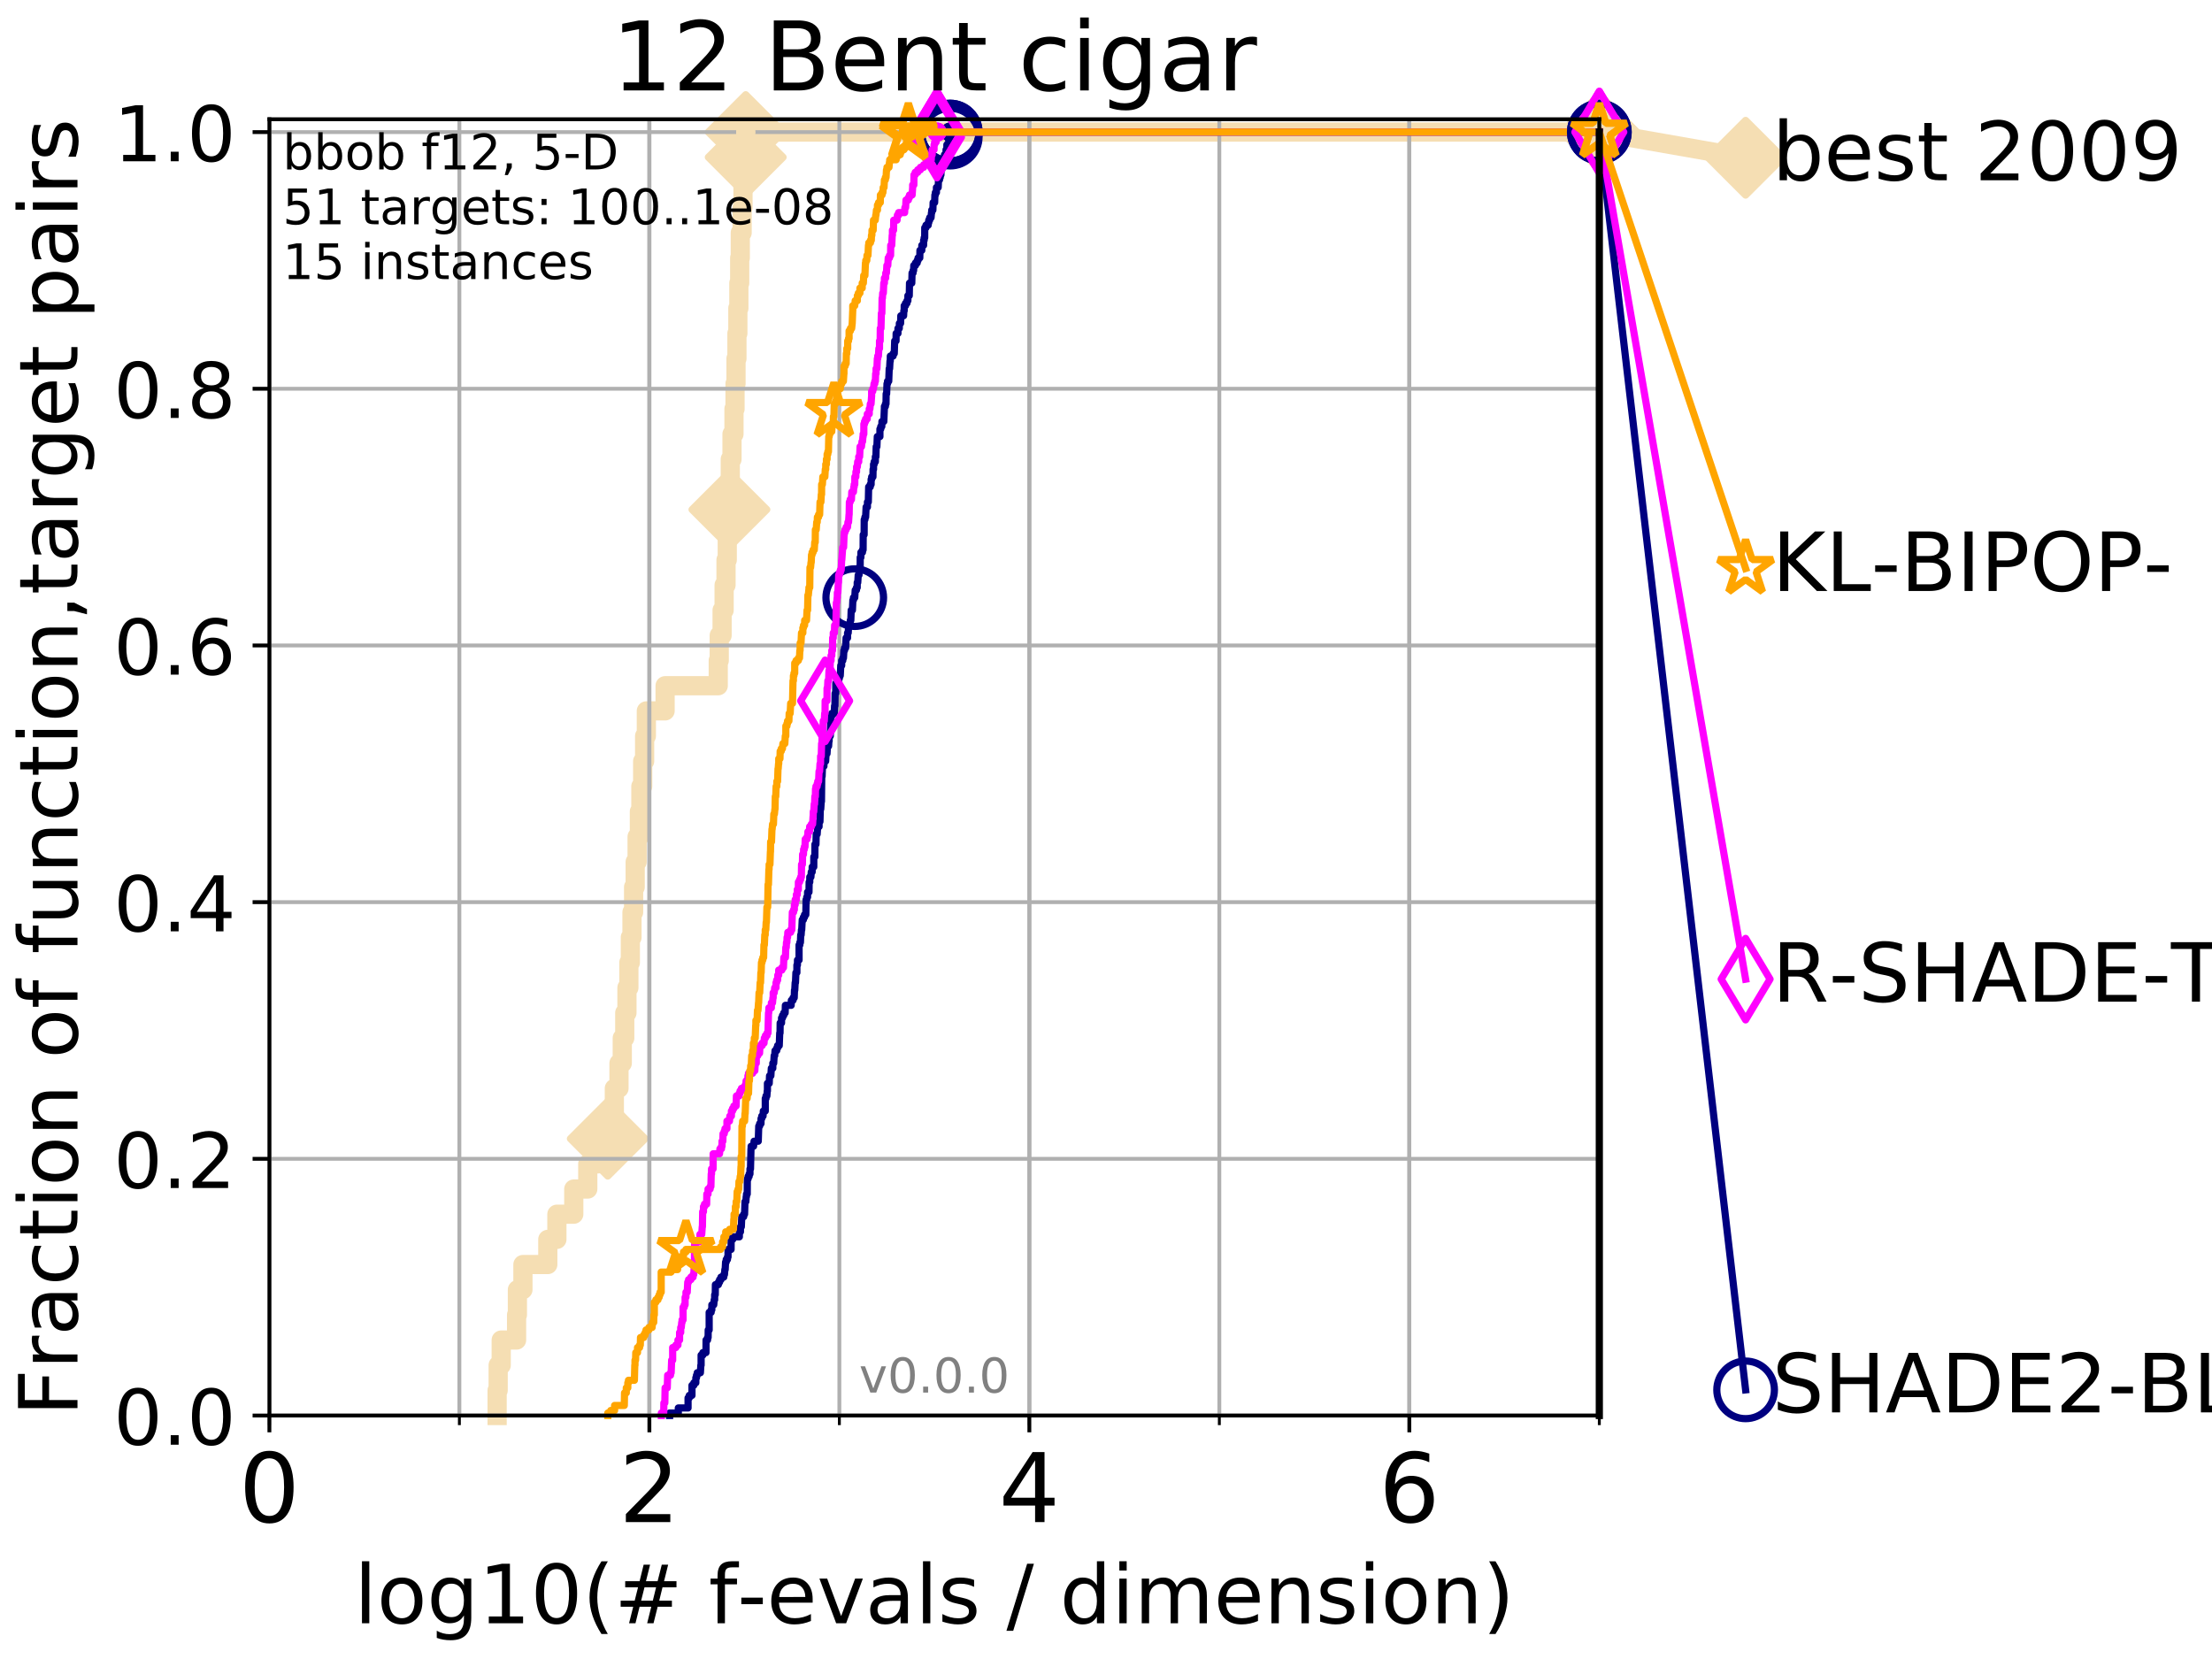 <?xml version="1.0" encoding="utf-8" standalone="no"?>
<!DOCTYPE svg PUBLIC "-//W3C//DTD SVG 1.1//EN"
  "http://www.w3.org/Graphics/SVG/1.1/DTD/svg11.dtd">
<!-- Created with matplotlib (http://matplotlib.org/) -->
<svg height="345.6pt" version="1.1" viewBox="0 0 460.8 345.6" width="460.8pt" xmlns="http://www.w3.org/2000/svg" xmlns:xlink="http://www.w3.org/1999/xlink">
 <defs>
  <style type="text/css">
*{stroke-linecap:butt;stroke-linejoin:round;}
  </style>
 </defs>
 <g id="figure_1">
  <g id="patch_1">
   <path d="M 0 345.6 
L 460.8 345.6 
L 460.8 0 
L 0 0 
z
" style="fill:#ffffff;"/>
  </g>
  <g id="axes_1">
   <g id="patch_2">
    <path d="M 56.12 294.88 
L 333.168 294.88 
L 333.168 24.84 
L 56.12 24.84 
z
" style="fill:#ffffff;"/>
   </g>
   <g id="line2d_1">
    <path d="M 103.561 294.88 
L 103.561 289.638 
L 103.777 289.638 
L 103.777 284.395 
L 104.41 284.395 
L 104.41 279.153 
L 107.613 279.153 
L 107.613 273.91 
L 107.784 273.91 
L 107.784 268.668 
L 108.935 268.668 
L 108.935 263.425 
L 114.117 263.425 
L 114.117 258.183 
L 116.011 258.183 
L 116.011 252.94 
L 119.527 252.94 
L 119.527 247.698 
L 122.444 247.698 
L 122.444 242.455 
L 124.557 242.455 
L 124.557 237.213 
L 126.61 237.213 
L 126.61 231.97 
L 127.977 231.97 
L 127.977 226.728 
L 128.948 226.728 
L 128.948 221.485 
L 129.63 221.485 
L 129.63 216.243 
L 130.147 216.243 
L 130.147 211 
L 130.605 211 
L 130.605 205.758 
L 131.006 205.758 
L 131.006 200.515 
L 131.312 200.515 
L 131.312 195.273 
L 131.655 195.273 
L 131.655 190.03 
L 131.991 190.03 
L 131.991 184.788 
L 132.321 184.788 
L 132.321 179.546 
L 132.724 179.546 
L 132.724 174.303 
L 133.196 174.303 
L 133.196 169.061 
L 133.504 169.061 
L 133.504 163.818 
L 133.881 163.818 
L 133.881 158.576 
L 134.286 158.576 
L 134.286 153.333 
L 134.646 153.333 
L 134.646 148.091 
L 138.553 148.091 
L 138.553 142.848 
L 149.623 142.848 
L 149.623 137.606 
L 149.831 137.606 
L 149.831 132.363 
L 150.425 132.363 
L 150.425 127.121 
L 150.847 127.121 
L 150.847 121.878 
L 151.245 121.878 
L 151.245 116.636 
L 151.501 116.636 
L 151.501 111.393 
L 151.74 111.393 
L 151.74 106.151 
L 151.95 106.151 
L 151.95 100.908 
L 152.131 100.908 
L 152.131 95.666 
L 152.489 95.666 
L 152.489 90.423 
L 152.9 90.423 
L 152.9 85.181 
L 153.121 85.181 
L 153.121 79.938 
L 153.327 79.938 
L 153.327 74.696 
L 153.518 74.696 
L 153.518 69.453 
L 153.707 69.453 
L 153.707 64.211 
L 153.918 64.211 
L 153.918 58.969 
L 154.091 58.969 
L 154.091 53.726 
L 154.217 53.726 
L 154.217 48.484 
L 154.601 48.484 
L 154.601 43.241 
L 154.779 43.241 
L 154.779 37.999 
L 154.9 37.999 
L 154.9 32.756 
L 155.345 32.756 
L 155.345 27.514 
L 333.168 27.514 
" style="fill:none;stroke:#f5deb3;stroke-linecap:square;stroke-width:4;"/>
   </g>
   <g id="line2d_2">
    <defs>
     <path d="M -0 7.778 
L 7.778 0 
L 0 -7.778 
L -7.778 -0 
z
" id="mca3808cc2d" style="stroke:#f5deb3;stroke-linejoin:miter;stroke-width:1.5;"/>
    </defs>
    <g>
     <use style="fill:#f5deb3;stroke:#f5deb3;stroke-linejoin:miter;stroke-width:1.5;" x="126.61" xlink:href="#mca3808cc2d" y="237.213"/>
     <use style="fill:#f5deb3;stroke:#f5deb3;stroke-linejoin:miter;stroke-width:1.5;" x="151.95" xlink:href="#mca3808cc2d" y="106.151"/>
     <use style="fill:#f5deb3;stroke:#f5deb3;stroke-linejoin:miter;stroke-width:1.5;" x="155.345" xlink:href="#mca3808cc2d" y="32.756"/>
     <use style="fill:#f5deb3;stroke:#f5deb3;stroke-linejoin:miter;stroke-width:1.5;" x="155.345" xlink:href="#mca3808cc2d" y="27.514"/>
     <use style="fill:#f5deb3;stroke:#f5deb3;stroke-linejoin:miter;stroke-width:1.5;" x="333.168" xlink:href="#mca3808cc2d" y="27.514"/>
    </g>
   </g>
   <g id="line2d_3">
    <path style="fill:none;stroke:#f5deb3;stroke-linecap:square;stroke-width:4;"/>
    <g/>
   </g>
   <g id="line2d_4">
    <path d="M 333.168 27.514 
L 363.643 32.861 
" style="fill:none;stroke:#f5deb3;stroke-linecap:square;stroke-width:4;"/>
    <g>
     <use style="fill:#f5deb3;stroke:#f5deb3;stroke-linejoin:miter;stroke-width:1.5;" x="333.168" xlink:href="#mca3808cc2d" y="27.514"/>
     <use style="fill:#f5deb3;stroke:#f5deb3;stroke-linejoin:miter;stroke-width:1.5;" x="363.643" xlink:href="#mca3808cc2d" y="32.861"/>
    </g>
   </g>
   <g id="matplotlib.axis_1">
    <g id="xtick_1">
     <g id="line2d_5">
      <path clip-path="url(#p08d28309dd)" d="M 56.12 294.88 
L 56.12 24.84 
" style="fill:none;stroke:#b0b0b0;stroke-linecap:square;stroke-width:0.8;"/>
     </g>
     <g id="line2d_6">
      <defs>
       <path d="M 0 0 
L 0 3.5 
" id="mfa056bb97f" style="stroke:#000000;stroke-width:0.8;"/>
      </defs>
      <g>
       <use style="stroke:#000000;stroke-width:0.8;" x="56.12" xlink:href="#mfa056bb97f" y="294.88"/>
      </g>
     </g>
     <g id="text_1">
      <!-- 0 -->
      <defs>
       <path d="M 31.781 66.406 
Q 24.172 66.406 20.328 58.906 
Q 16.5 51.422 16.5 36.375 
Q 16.5 21.391 20.328 13.891 
Q 24.172 6.391 31.781 6.391 
Q 39.453 6.391 43.281 13.891 
Q 47.125 21.391 47.125 36.375 
Q 47.125 51.422 43.281 58.906 
Q 39.453 66.406 31.781 66.406 
z
M 31.781 74.219 
Q 44.047 74.219 50.516 64.516 
Q 56.984 54.828 56.984 36.375 
Q 56.984 17.969 50.516 8.266 
Q 44.047 -1.422 31.781 -1.422 
Q 19.531 -1.422 13.062 8.266 
Q 6.594 17.969 6.594 36.375 
Q 6.594 54.828 13.062 64.516 
Q 19.531 74.219 31.781 74.219 
z
" id="DejaVuSans-30"/>
      </defs>
      <g transform="translate(49.758 317.077)scale(0.2 -0.2)">
       <use xlink:href="#DejaVuSans-30"/>
      </g>
     </g>
    </g>
    <g id="xtick_2">
     <g id="line2d_7">
      <path clip-path="url(#p08d28309dd)" d="M 135.277 294.88 
L 135.277 24.84 
" style="fill:none;stroke:#b0b0b0;stroke-linecap:square;stroke-width:0.8;"/>
     </g>
     <g id="line2d_8">
      <g>
       <use style="stroke:#000000;stroke-width:0.8;" x="135.277" xlink:href="#mfa056bb97f" y="294.88"/>
      </g>
     </g>
     <g id="text_2">
      <!-- 2 -->
      <defs>
       <path d="M 19.188 8.297 
L 53.609 8.297 
L 53.609 0 
L 7.328 0 
L 7.328 8.297 
Q 12.938 14.109 22.625 23.891 
Q 32.328 33.688 34.812 36.531 
Q 39.547 41.844 41.422 45.531 
Q 43.312 49.219 43.312 52.781 
Q 43.312 58.594 39.234 62.25 
Q 35.156 65.922 28.609 65.922 
Q 23.969 65.922 18.812 64.312 
Q 13.672 62.703 7.812 59.422 
L 7.812 69.391 
Q 13.766 71.781 18.938 73 
Q 24.125 74.219 28.422 74.219 
Q 39.75 74.219 46.484 68.547 
Q 53.219 62.891 53.219 53.422 
Q 53.219 48.922 51.531 44.891 
Q 49.859 40.875 45.406 35.406 
Q 44.188 33.984 37.641 27.219 
Q 31.109 20.453 19.188 8.297 
z
" id="DejaVuSans-32"/>
      </defs>
      <g transform="translate(128.914 317.077)scale(0.2 -0.2)">
       <use xlink:href="#DejaVuSans-32"/>
      </g>
     </g>
    </g>
    <g id="xtick_3">
     <g id="line2d_9">
      <path clip-path="url(#p08d28309dd)" d="M 214.433 294.88 
L 214.433 24.84 
" style="fill:none;stroke:#b0b0b0;stroke-linecap:square;stroke-width:0.8;"/>
     </g>
     <g id="line2d_10">
      <g>
       <use style="stroke:#000000;stroke-width:0.8;" x="214.433" xlink:href="#mfa056bb97f" y="294.88"/>
      </g>
     </g>
     <g id="text_3">
      <!-- 4 -->
      <defs>
       <path d="M 37.797 64.312 
L 12.891 25.391 
L 37.797 25.391 
z
M 35.203 72.906 
L 47.609 72.906 
L 47.609 25.391 
L 58.016 25.391 
L 58.016 17.188 
L 47.609 17.188 
L 47.609 0 
L 37.797 0 
L 37.797 17.188 
L 4.891 17.188 
L 4.891 26.703 
z
" id="DejaVuSans-34"/>
      </defs>
      <g transform="translate(208.071 317.077)scale(0.2 -0.2)">
       <use xlink:href="#DejaVuSans-34"/>
      </g>
     </g>
    </g>
    <g id="xtick_4">
     <g id="line2d_11">
      <path clip-path="url(#p08d28309dd)" d="M 293.59 294.88 
L 293.59 24.84 
" style="fill:none;stroke:#b0b0b0;stroke-linecap:square;stroke-width:0.8;"/>
     </g>
     <g id="line2d_12">
      <g>
       <use style="stroke:#000000;stroke-width:0.8;" x="293.59" xlink:href="#mfa056bb97f" y="294.88"/>
      </g>
     </g>
     <g id="text_4">
      <!-- 6 -->
      <defs>
       <path d="M 33.016 40.375 
Q 26.375 40.375 22.484 35.828 
Q 18.609 31.297 18.609 23.391 
Q 18.609 15.531 22.484 10.953 
Q 26.375 6.391 33.016 6.391 
Q 39.656 6.391 43.531 10.953 
Q 47.406 15.531 47.406 23.391 
Q 47.406 31.297 43.531 35.828 
Q 39.656 40.375 33.016 40.375 
z
M 52.594 71.297 
L 52.594 62.312 
Q 48.875 64.062 45.094 64.984 
Q 41.312 65.922 37.594 65.922 
Q 27.828 65.922 22.672 59.328 
Q 17.531 52.734 16.797 39.406 
Q 19.672 43.656 24.016 45.922 
Q 28.375 48.188 33.594 48.188 
Q 44.578 48.188 50.953 41.516 
Q 57.328 34.859 57.328 23.391 
Q 57.328 12.156 50.688 5.359 
Q 44.047 -1.422 33.016 -1.422 
Q 20.359 -1.422 13.672 8.266 
Q 6.984 17.969 6.984 36.375 
Q 6.984 53.656 15.188 63.938 
Q 23.391 74.219 37.203 74.219 
Q 40.922 74.219 44.703 73.484 
Q 48.484 72.75 52.594 71.297 
z
" id="DejaVuSans-36"/>
      </defs>
      <g transform="translate(287.227 317.077)scale(0.2 -0.2)">
       <use xlink:href="#DejaVuSans-36"/>
      </g>
     </g>
    </g>
    <g id="xtick_5">
     <g id="line2d_13">
      <path clip-path="url(#p08d28309dd)" d="M 56.12 294.88 
L 56.12 24.84 
" style="fill:none;stroke:#b0b0b0;stroke-linecap:square;stroke-width:0.8;"/>
     </g>
     <g id="line2d_14">
      <defs>
       <path d="M 0 0 
L 0 2 
" id="m61744d99e7" style="stroke:#000000;stroke-width:0.6;"/>
      </defs>
      <g>
       <use style="stroke:#000000;stroke-width:0.6;" x="56.12" xlink:href="#m61744d99e7" y="294.88"/>
      </g>
     </g>
    </g>
    <g id="xtick_6">
     <g id="line2d_15">
      <path clip-path="url(#p08d28309dd)" d="M 95.698 294.88 
L 95.698 24.84 
" style="fill:none;stroke:#b0b0b0;stroke-linecap:square;stroke-width:0.8;"/>
     </g>
     <g id="line2d_16">
      <g>
       <use style="stroke:#000000;stroke-width:0.6;" x="95.698" xlink:href="#m61744d99e7" y="294.88"/>
      </g>
     </g>
    </g>
    <g id="xtick_7">
     <g id="line2d_17">
      <path clip-path="url(#p08d28309dd)" d="M 135.277 294.88 
L 135.277 24.84 
" style="fill:none;stroke:#b0b0b0;stroke-linecap:square;stroke-width:0.8;"/>
     </g>
     <g id="line2d_18">
      <g>
       <use style="stroke:#000000;stroke-width:0.6;" x="135.277" xlink:href="#m61744d99e7" y="294.88"/>
      </g>
     </g>
    </g>
    <g id="xtick_8">
     <g id="line2d_19">
      <path clip-path="url(#p08d28309dd)" d="M 174.855 294.88 
L 174.855 24.84 
" style="fill:none;stroke:#b0b0b0;stroke-linecap:square;stroke-width:0.8;"/>
     </g>
     <g id="line2d_20">
      <g>
       <use style="stroke:#000000;stroke-width:0.6;" x="174.855" xlink:href="#m61744d99e7" y="294.88"/>
      </g>
     </g>
    </g>
    <g id="xtick_9">
     <g id="line2d_21">
      <path clip-path="url(#p08d28309dd)" d="M 214.433 294.88 
L 214.433 24.84 
" style="fill:none;stroke:#b0b0b0;stroke-linecap:square;stroke-width:0.8;"/>
     </g>
     <g id="line2d_22">
      <g>
       <use style="stroke:#000000;stroke-width:0.6;" x="214.433" xlink:href="#m61744d99e7" y="294.88"/>
      </g>
     </g>
    </g>
    <g id="xtick_10">
     <g id="line2d_23">
      <path clip-path="url(#p08d28309dd)" d="M 254.011 294.88 
L 254.011 24.84 
" style="fill:none;stroke:#b0b0b0;stroke-linecap:square;stroke-width:0.8;"/>
     </g>
     <g id="line2d_24">
      <g>
       <use style="stroke:#000000;stroke-width:0.6;" x="254.011" xlink:href="#m61744d99e7" y="294.88"/>
      </g>
     </g>
    </g>
    <g id="xtick_11">
     <g id="line2d_25">
      <path clip-path="url(#p08d28309dd)" d="M 293.59 294.88 
L 293.59 24.84 
" style="fill:none;stroke:#b0b0b0;stroke-linecap:square;stroke-width:0.8;"/>
     </g>
     <g id="line2d_26">
      <g>
       <use style="stroke:#000000;stroke-width:0.6;" x="293.59" xlink:href="#m61744d99e7" y="294.88"/>
      </g>
     </g>
    </g>
    <g id="xtick_12">
     <g id="line2d_27">
      <path clip-path="url(#p08d28309dd)" d="M 333.168 294.88 
L 333.168 24.84 
" style="fill:none;stroke:#b0b0b0;stroke-linecap:square;stroke-width:0.8;"/>
     </g>
     <g id="line2d_28">
      <g>
       <use style="stroke:#000000;stroke-width:0.6;" x="333.168" xlink:href="#m61744d99e7" y="294.88"/>
      </g>
     </g>
    </g>
    <g id="text_5">
     <!-- log10(# f-evals / dimension) -->
     <defs>
      <path d="M 9.422 75.984 
L 18.406 75.984 
L 18.406 0 
L 9.422 0 
z
" id="DejaVuSans-6c"/>
      <path d="M 30.609 48.391 
Q 23.391 48.391 19.188 42.75 
Q 14.984 37.109 14.984 27.297 
Q 14.984 17.484 19.156 11.844 
Q 23.344 6.203 30.609 6.203 
Q 37.797 6.203 41.984 11.859 
Q 46.188 17.531 46.188 27.297 
Q 46.188 37.016 41.984 42.703 
Q 37.797 48.391 30.609 48.391 
z
M 30.609 56 
Q 42.328 56 49.016 48.375 
Q 55.719 40.766 55.719 27.297 
Q 55.719 13.875 49.016 6.219 
Q 42.328 -1.422 30.609 -1.422 
Q 18.844 -1.422 12.172 6.219 
Q 5.516 13.875 5.516 27.297 
Q 5.516 40.766 12.172 48.375 
Q 18.844 56 30.609 56 
z
" id="DejaVuSans-6f"/>
      <path d="M 45.406 27.984 
Q 45.406 37.75 41.375 43.109 
Q 37.359 48.484 30.078 48.484 
Q 22.859 48.484 18.828 43.109 
Q 14.797 37.75 14.797 27.984 
Q 14.797 18.266 18.828 12.891 
Q 22.859 7.516 30.078 7.516 
Q 37.359 7.516 41.375 12.891 
Q 45.406 18.266 45.406 27.984 
z
M 54.391 6.781 
Q 54.391 -7.172 48.188 -13.984 
Q 42 -20.797 29.203 -20.797 
Q 24.469 -20.797 20.266 -20.094 
Q 16.062 -19.391 12.109 -17.922 
L 12.109 -9.188 
Q 16.062 -11.328 19.922 -12.344 
Q 23.781 -13.375 27.781 -13.375 
Q 36.625 -13.375 41.016 -8.766 
Q 45.406 -4.156 45.406 5.172 
L 45.406 9.625 
Q 42.625 4.781 38.281 2.391 
Q 33.938 0 27.875 0 
Q 17.828 0 11.672 7.656 
Q 5.516 15.328 5.516 27.984 
Q 5.516 40.672 11.672 48.328 
Q 17.828 56 27.875 56 
Q 33.938 56 38.281 53.609 
Q 42.625 51.219 45.406 46.391 
L 45.406 54.688 
L 54.391 54.688 
z
" id="DejaVuSans-67"/>
      <path d="M 12.406 8.297 
L 28.516 8.297 
L 28.516 63.922 
L 10.984 60.406 
L 10.984 69.391 
L 28.422 72.906 
L 38.281 72.906 
L 38.281 8.297 
L 54.391 8.297 
L 54.391 0 
L 12.406 0 
z
" id="DejaVuSans-31"/>
      <path d="M 31 75.875 
Q 24.469 64.656 21.281 53.656 
Q 18.109 42.672 18.109 31.391 
Q 18.109 20.125 21.312 9.062 
Q 24.516 -2 31 -13.188 
L 23.188 -13.188 
Q 15.875 -1.703 12.234 9.375 
Q 8.594 20.453 8.594 31.391 
Q 8.594 42.281 12.203 53.312 
Q 15.828 64.359 23.188 75.875 
z
" id="DejaVuSans-28"/>
      <path d="M 51.125 44 
L 36.922 44 
L 32.812 27.688 
L 47.125 27.688 
z
M 43.797 71.781 
L 38.719 51.516 
L 52.984 51.516 
L 58.109 71.781 
L 65.922 71.781 
L 60.891 51.516 
L 76.125 51.516 
L 76.125 44 
L 58.984 44 
L 54.984 27.688 
L 70.516 27.688 
L 70.516 20.219 
L 53.078 20.219 
L 48 0 
L 40.188 0 
L 45.219 20.219 
L 30.906 20.219 
L 25.875 0 
L 18.016 0 
L 23.094 20.219 
L 7.719 20.219 
L 7.719 27.688 
L 24.906 27.688 
L 29 44 
L 13.281 44 
L 13.281 51.516 
L 30.906 51.516 
L 35.891 71.781 
z
" id="DejaVuSans-23"/>
      <path id="DejaVuSans-20"/>
      <path d="M 37.109 75.984 
L 37.109 68.5 
L 28.516 68.5 
Q 23.688 68.5 21.797 66.547 
Q 19.922 64.594 19.922 59.516 
L 19.922 54.688 
L 34.719 54.688 
L 34.719 47.703 
L 19.922 47.703 
L 19.922 0 
L 10.891 0 
L 10.891 47.703 
L 2.297 47.703 
L 2.297 54.688 
L 10.891 54.688 
L 10.891 58.5 
Q 10.891 67.625 15.141 71.797 
Q 19.391 75.984 28.609 75.984 
z
" id="DejaVuSans-66"/>
      <path d="M 4.891 31.391 
L 31.203 31.391 
L 31.203 23.391 
L 4.891 23.391 
z
" id="DejaVuSans-2d"/>
      <path d="M 56.203 29.594 
L 56.203 25.203 
L 14.891 25.203 
Q 15.484 15.922 20.484 11.062 
Q 25.484 6.203 34.422 6.203 
Q 39.594 6.203 44.453 7.469 
Q 49.312 8.734 54.109 11.281 
L 54.109 2.781 
Q 49.266 0.734 44.188 -0.344 
Q 39.109 -1.422 33.891 -1.422 
Q 20.797 -1.422 13.156 6.188 
Q 5.516 13.812 5.516 26.812 
Q 5.516 40.234 12.766 48.109 
Q 20.016 56 32.328 56 
Q 43.359 56 49.781 48.891 
Q 56.203 41.797 56.203 29.594 
z
M 47.219 32.234 
Q 47.125 39.594 43.094 43.984 
Q 39.062 48.391 32.422 48.391 
Q 24.906 48.391 20.391 44.141 
Q 15.875 39.891 15.188 32.172 
z
" id="DejaVuSans-65"/>
      <path d="M 2.984 54.688 
L 12.5 54.688 
L 29.594 8.797 
L 46.688 54.688 
L 56.203 54.688 
L 35.688 0 
L 23.484 0 
z
" id="DejaVuSans-76"/>
      <path d="M 34.281 27.484 
Q 23.391 27.484 19.188 25 
Q 14.984 22.516 14.984 16.5 
Q 14.984 11.719 18.141 8.906 
Q 21.297 6.109 26.703 6.109 
Q 34.188 6.109 38.703 11.406 
Q 43.219 16.703 43.219 25.484 
L 43.219 27.484 
z
M 52.203 31.203 
L 52.203 0 
L 43.219 0 
L 43.219 8.297 
Q 40.141 3.328 35.547 0.953 
Q 30.953 -1.422 24.312 -1.422 
Q 15.922 -1.422 10.953 3.297 
Q 6 8.016 6 15.922 
Q 6 25.141 12.172 29.828 
Q 18.359 34.516 30.609 34.516 
L 43.219 34.516 
L 43.219 35.406 
Q 43.219 41.609 39.141 45 
Q 35.062 48.391 27.688 48.391 
Q 23 48.391 18.547 47.266 
Q 14.109 46.141 10.016 43.891 
L 10.016 52.203 
Q 14.938 54.109 19.578 55.047 
Q 24.219 56 28.609 56 
Q 40.484 56 46.344 49.844 
Q 52.203 43.703 52.203 31.203 
z
" id="DejaVuSans-61"/>
      <path d="M 44.281 53.078 
L 44.281 44.578 
Q 40.484 46.531 36.375 47.5 
Q 32.281 48.484 27.875 48.484 
Q 21.188 48.484 17.844 46.438 
Q 14.5 44.391 14.5 40.281 
Q 14.5 37.156 16.891 35.375 
Q 19.281 33.594 26.516 31.984 
L 29.594 31.297 
Q 39.156 29.25 43.188 25.516 
Q 47.219 21.781 47.219 15.094 
Q 47.219 7.469 41.188 3.016 
Q 35.156 -1.422 24.609 -1.422 
Q 20.219 -1.422 15.453 -0.562 
Q 10.688 0.297 5.422 2 
L 5.422 11.281 
Q 10.406 8.688 15.234 7.391 
Q 20.062 6.109 24.812 6.109 
Q 31.156 6.109 34.562 8.281 
Q 37.984 10.453 37.984 14.406 
Q 37.984 18.062 35.516 20.016 
Q 33.062 21.969 24.703 23.781 
L 21.578 24.516 
Q 13.234 26.266 9.516 29.906 
Q 5.812 33.547 5.812 39.891 
Q 5.812 47.609 11.281 51.797 
Q 16.75 56 26.812 56 
Q 31.781 56 36.172 55.266 
Q 40.578 54.547 44.281 53.078 
z
" id="DejaVuSans-73"/>
      <path d="M 25.391 72.906 
L 33.688 72.906 
L 8.297 -9.281 
L 0 -9.281 
z
" id="DejaVuSans-2f"/>
      <path d="M 45.406 46.391 
L 45.406 75.984 
L 54.391 75.984 
L 54.391 0 
L 45.406 0 
L 45.406 8.203 
Q 42.578 3.328 38.25 0.953 
Q 33.938 -1.422 27.875 -1.422 
Q 17.969 -1.422 11.734 6.484 
Q 5.516 14.406 5.516 27.297 
Q 5.516 40.188 11.734 48.094 
Q 17.969 56 27.875 56 
Q 33.938 56 38.25 53.625 
Q 42.578 51.266 45.406 46.391 
z
M 14.797 27.297 
Q 14.797 17.391 18.875 11.75 
Q 22.953 6.109 30.078 6.109 
Q 37.203 6.109 41.297 11.75 
Q 45.406 17.391 45.406 27.297 
Q 45.406 37.203 41.297 42.844 
Q 37.203 48.484 30.078 48.484 
Q 22.953 48.484 18.875 42.844 
Q 14.797 37.203 14.797 27.297 
z
" id="DejaVuSans-64"/>
      <path d="M 9.422 54.688 
L 18.406 54.688 
L 18.406 0 
L 9.422 0 
z
M 9.422 75.984 
L 18.406 75.984 
L 18.406 64.594 
L 9.422 64.594 
z
" id="DejaVuSans-69"/>
      <path d="M 52 44.188 
Q 55.375 50.25 60.062 53.125 
Q 64.75 56 71.094 56 
Q 79.641 56 84.281 50.016 
Q 88.922 44.047 88.922 33.016 
L 88.922 0 
L 79.891 0 
L 79.891 32.719 
Q 79.891 40.578 77.094 44.375 
Q 74.312 48.188 68.609 48.188 
Q 61.625 48.188 57.562 43.547 
Q 53.516 38.922 53.516 30.906 
L 53.516 0 
L 44.484 0 
L 44.484 32.719 
Q 44.484 40.625 41.703 44.406 
Q 38.922 48.188 33.109 48.188 
Q 26.219 48.188 22.156 43.531 
Q 18.109 38.875 18.109 30.906 
L 18.109 0 
L 9.078 0 
L 9.078 54.688 
L 18.109 54.688 
L 18.109 46.188 
Q 21.188 51.219 25.484 53.609 
Q 29.781 56 35.688 56 
Q 41.656 56 45.828 52.969 
Q 50 49.953 52 44.188 
z
" id="DejaVuSans-6d"/>
      <path d="M 54.891 33.016 
L 54.891 0 
L 45.906 0 
L 45.906 32.719 
Q 45.906 40.484 42.875 44.328 
Q 39.844 48.188 33.797 48.188 
Q 26.516 48.188 22.312 43.547 
Q 18.109 38.922 18.109 30.906 
L 18.109 0 
L 9.078 0 
L 9.078 54.688 
L 18.109 54.688 
L 18.109 46.188 
Q 21.344 51.125 25.703 53.562 
Q 30.078 56 35.797 56 
Q 45.219 56 50.047 50.172 
Q 54.891 44.344 54.891 33.016 
z
" id="DejaVuSans-6e"/>
      <path d="M 8.016 75.875 
L 15.828 75.875 
Q 23.141 64.359 26.781 53.312 
Q 30.422 42.281 30.422 31.391 
Q 30.422 20.453 26.781 9.375 
Q 23.141 -1.703 15.828 -13.188 
L 8.016 -13.188 
Q 14.5 -2 17.703 9.062 
Q 20.906 20.125 20.906 31.391 
Q 20.906 42.672 17.703 53.656 
Q 14.5 64.656 8.016 75.875 
z
" id="DejaVuSans-29"/>
     </defs>
     <g transform="translate(73.803 338.154)scale(0.17 -0.17)">
      <use xlink:href="#DejaVuSans-6c"/>
      <use x="27.783" xlink:href="#DejaVuSans-6f"/>
      <use x="88.965" xlink:href="#DejaVuSans-67"/>
      <use x="152.441" xlink:href="#DejaVuSans-31"/>
      <use x="216.064" xlink:href="#DejaVuSans-30"/>
      <use x="279.688" xlink:href="#DejaVuSans-28"/>
      <use x="318.701" xlink:href="#DejaVuSans-23"/>
      <use x="402.49" xlink:href="#DejaVuSans-20"/>
      <use x="434.277" xlink:href="#DejaVuSans-66"/>
      <use x="469.404" xlink:href="#DejaVuSans-2d"/>
      <use x="505.488" xlink:href="#DejaVuSans-65"/>
      <use x="567.012" xlink:href="#DejaVuSans-76"/>
      <use x="626.191" xlink:href="#DejaVuSans-61"/>
      <use x="687.471" xlink:href="#DejaVuSans-6c"/>
      <use x="715.254" xlink:href="#DejaVuSans-73"/>
      <use x="767.354" xlink:href="#DejaVuSans-20"/>
      <use x="799.141" xlink:href="#DejaVuSans-2f"/>
      <use x="832.832" xlink:href="#DejaVuSans-20"/>
      <use x="864.619" xlink:href="#DejaVuSans-64"/>
      <use x="928.096" xlink:href="#DejaVuSans-69"/>
      <use x="955.879" xlink:href="#DejaVuSans-6d"/>
      <use x="1053.291" xlink:href="#DejaVuSans-65"/>
      <use x="1114.814" xlink:href="#DejaVuSans-6e"/>
      <use x="1178.193" xlink:href="#DejaVuSans-73"/>
      <use x="1230.293" xlink:href="#DejaVuSans-69"/>
      <use x="1258.076" xlink:href="#DejaVuSans-6f"/>
      <use x="1319.258" xlink:href="#DejaVuSans-6e"/>
      <use x="1382.637" xlink:href="#DejaVuSans-29"/>
     </g>
    </g>
   </g>
   <g id="matplotlib.axis_2">
    <g id="ytick_1">
     <g id="line2d_29">
      <path clip-path="url(#p08d28309dd)" d="M 56.12 294.88 
L 333.168 294.88 
" style="fill:none;stroke:#b0b0b0;stroke-linecap:square;stroke-width:0.8;"/>
     </g>
     <g id="line2d_30">
      <defs>
       <path d="M 0 0 
L -3.5 0 
" id="m41354b74f7" style="stroke:#000000;stroke-width:0.8;"/>
      </defs>
      <g>
       <use style="stroke:#000000;stroke-width:0.8;" x="56.12" xlink:href="#m41354b74f7" y="294.88"/>
      </g>
     </g>
     <g id="text_6">
      <!-- 0.0 -->
      <defs>
       <path d="M 10.688 12.406 
L 21 12.406 
L 21 0 
L 10.688 0 
z
" id="DejaVuSans-2e"/>
      </defs>
      <g transform="translate(23.675 300.959)scale(0.16 -0.16)">
       <use xlink:href="#DejaVuSans-30"/>
       <use x="63.623" xlink:href="#DejaVuSans-2e"/>
       <use x="95.41" xlink:href="#DejaVuSans-30"/>
      </g>
     </g>
    </g>
    <g id="ytick_2">
     <g id="line2d_31">
      <path clip-path="url(#p08d28309dd)" d="M 56.12 241.407 
L 333.168 241.407 
" style="fill:none;stroke:#b0b0b0;stroke-linecap:square;stroke-width:0.8;"/>
     </g>
     <g id="line2d_32">
      <g>
       <use style="stroke:#000000;stroke-width:0.8;" x="56.12" xlink:href="#m41354b74f7" y="241.407"/>
      </g>
     </g>
     <g id="text_7">
      <!-- 0.2 -->
      <g transform="translate(23.675 247.485)scale(0.16 -0.16)">
       <use xlink:href="#DejaVuSans-30"/>
       <use x="63.623" xlink:href="#DejaVuSans-2e"/>
       <use x="95.41" xlink:href="#DejaVuSans-32"/>
      </g>
     </g>
    </g>
    <g id="ytick_3">
     <g id="line2d_33">
      <path clip-path="url(#p08d28309dd)" d="M 56.12 187.933 
L 333.168 187.933 
" style="fill:none;stroke:#b0b0b0;stroke-linecap:square;stroke-width:0.8;"/>
     </g>
     <g id="line2d_34">
      <g>
       <use style="stroke:#000000;stroke-width:0.8;" x="56.12" xlink:href="#m41354b74f7" y="187.933"/>
      </g>
     </g>
     <g id="text_8">
      <!-- 0.4 -->
      <g transform="translate(23.675 194.012)scale(0.16 -0.16)">
       <use xlink:href="#DejaVuSans-30"/>
       <use x="63.623" xlink:href="#DejaVuSans-2e"/>
       <use x="95.41" xlink:href="#DejaVuSans-34"/>
      </g>
     </g>
    </g>
    <g id="ytick_4">
     <g id="line2d_35">
      <path clip-path="url(#p08d28309dd)" d="M 56.12 134.46 
L 333.168 134.46 
" style="fill:none;stroke:#b0b0b0;stroke-linecap:square;stroke-width:0.8;"/>
     </g>
     <g id="line2d_36">
      <g>
       <use style="stroke:#000000;stroke-width:0.8;" x="56.12" xlink:href="#m41354b74f7" y="134.46"/>
      </g>
     </g>
     <g id="text_9">
      <!-- 0.6 -->
      <g transform="translate(23.675 140.539)scale(0.16 -0.16)">
       <use xlink:href="#DejaVuSans-30"/>
       <use x="63.623" xlink:href="#DejaVuSans-2e"/>
       <use x="95.41" xlink:href="#DejaVuSans-36"/>
      </g>
     </g>
    </g>
    <g id="ytick_5">
     <g id="line2d_37">
      <path clip-path="url(#p08d28309dd)" d="M 56.12 80.987 
L 333.168 80.987 
" style="fill:none;stroke:#b0b0b0;stroke-linecap:square;stroke-width:0.8;"/>
     </g>
     <g id="line2d_38">
      <g>
       <use style="stroke:#000000;stroke-width:0.8;" x="56.12" xlink:href="#m41354b74f7" y="80.987"/>
      </g>
     </g>
     <g id="text_10">
      <!-- 0.8 -->
      <defs>
       <path d="M 31.781 34.625 
Q 24.75 34.625 20.719 30.859 
Q 16.703 27.094 16.703 20.516 
Q 16.703 13.922 20.719 10.156 
Q 24.75 6.391 31.781 6.391 
Q 38.812 6.391 42.859 10.172 
Q 46.922 13.969 46.922 20.516 
Q 46.922 27.094 42.891 30.859 
Q 38.875 34.625 31.781 34.625 
z
M 21.922 38.812 
Q 15.578 40.375 12.031 44.719 
Q 8.5 49.078 8.5 55.328 
Q 8.5 64.062 14.719 69.141 
Q 20.953 74.219 31.781 74.219 
Q 42.672 74.219 48.875 69.141 
Q 55.078 64.062 55.078 55.328 
Q 55.078 49.078 51.531 44.719 
Q 48 40.375 41.703 38.812 
Q 48.828 37.156 52.797 32.312 
Q 56.781 27.484 56.781 20.516 
Q 56.781 9.906 50.312 4.234 
Q 43.844 -1.422 31.781 -1.422 
Q 19.734 -1.422 13.25 4.234 
Q 6.781 9.906 6.781 20.516 
Q 6.781 27.484 10.781 32.312 
Q 14.797 37.156 21.922 38.812 
z
M 18.312 54.391 
Q 18.312 48.734 21.844 45.562 
Q 25.391 42.391 31.781 42.391 
Q 38.141 42.391 41.719 45.562 
Q 45.312 48.734 45.312 54.391 
Q 45.312 60.062 41.719 63.234 
Q 38.141 66.406 31.781 66.406 
Q 25.391 66.406 21.844 63.234 
Q 18.312 60.062 18.312 54.391 
z
" id="DejaVuSans-38"/>
      </defs>
      <g transform="translate(23.675 87.066)scale(0.16 -0.16)">
       <use xlink:href="#DejaVuSans-30"/>
       <use x="63.623" xlink:href="#DejaVuSans-2e"/>
       <use x="95.41" xlink:href="#DejaVuSans-38"/>
      </g>
     </g>
    </g>
    <g id="ytick_6">
     <g id="line2d_39">
      <path clip-path="url(#p08d28309dd)" d="M 56.12 27.514 
L 333.168 27.514 
" style="fill:none;stroke:#b0b0b0;stroke-linecap:square;stroke-width:0.8;"/>
     </g>
     <g id="line2d_40">
      <g>
       <use style="stroke:#000000;stroke-width:0.8;" x="56.12" xlink:href="#m41354b74f7" y="27.514"/>
      </g>
     </g>
     <g id="text_11">
      <!-- 1.0 -->
      <g transform="translate(23.675 33.592)scale(0.16 -0.16)">
       <use xlink:href="#DejaVuSans-31"/>
       <use x="63.623" xlink:href="#DejaVuSans-2e"/>
       <use x="95.41" xlink:href="#DejaVuSans-30"/>
      </g>
     </g>
    </g>
    <g id="text_12">
     <!-- Fraction of function,target pairs -->
     <defs>
      <path d="M 9.812 72.906 
L 51.703 72.906 
L 51.703 64.594 
L 19.672 64.594 
L 19.672 43.109 
L 48.578 43.109 
L 48.578 34.812 
L 19.672 34.812 
L 19.672 0 
L 9.812 0 
z
" id="DejaVuSans-46"/>
      <path d="M 41.109 46.297 
Q 39.594 47.172 37.812 47.578 
Q 36.031 48 33.891 48 
Q 26.266 48 22.188 43.047 
Q 18.109 38.094 18.109 28.812 
L 18.109 0 
L 9.078 0 
L 9.078 54.688 
L 18.109 54.688 
L 18.109 46.188 
Q 20.953 51.172 25.484 53.578 
Q 30.031 56 36.531 56 
Q 37.453 56 38.578 55.875 
Q 39.703 55.766 41.062 55.516 
z
" id="DejaVuSans-72"/>
      <path d="M 48.781 52.594 
L 48.781 44.188 
Q 44.969 46.297 41.141 47.344 
Q 37.312 48.391 33.406 48.391 
Q 24.656 48.391 19.812 42.844 
Q 14.984 37.312 14.984 27.297 
Q 14.984 17.281 19.812 11.734 
Q 24.656 6.203 33.406 6.203 
Q 37.312 6.203 41.141 7.25 
Q 44.969 8.297 48.781 10.406 
L 48.781 2.094 
Q 45.016 0.344 40.984 -0.531 
Q 36.969 -1.422 32.422 -1.422 
Q 20.062 -1.422 12.781 6.344 
Q 5.516 14.109 5.516 27.297 
Q 5.516 40.672 12.859 48.328 
Q 20.219 56 33.016 56 
Q 37.156 56 41.109 55.141 
Q 45.062 54.297 48.781 52.594 
z
" id="DejaVuSans-63"/>
      <path d="M 18.312 70.219 
L 18.312 54.688 
L 36.812 54.688 
L 36.812 47.703 
L 18.312 47.703 
L 18.312 18.016 
Q 18.312 11.328 20.141 9.422 
Q 21.969 7.516 27.594 7.516 
L 36.812 7.516 
L 36.812 0 
L 27.594 0 
Q 17.188 0 13.234 3.875 
Q 9.281 7.766 9.281 18.016 
L 9.281 47.703 
L 2.688 47.703 
L 2.688 54.688 
L 9.281 54.688 
L 9.281 70.219 
z
" id="DejaVuSans-74"/>
      <path d="M 8.5 21.578 
L 8.5 54.688 
L 17.484 54.688 
L 17.484 21.922 
Q 17.484 14.156 20.5 10.266 
Q 23.531 6.391 29.594 6.391 
Q 36.859 6.391 41.078 11.031 
Q 45.312 15.672 45.312 23.688 
L 45.312 54.688 
L 54.297 54.688 
L 54.297 0 
L 45.312 0 
L 45.312 8.406 
Q 42.047 3.422 37.719 1 
Q 33.406 -1.422 27.688 -1.422 
Q 18.266 -1.422 13.375 4.438 
Q 8.5 10.297 8.5 21.578 
z
M 31.109 56 
z
" id="DejaVuSans-75"/>
      <path d="M 11.719 12.406 
L 22.016 12.406 
L 22.016 4 
L 14.016 -11.625 
L 7.719 -11.625 
L 11.719 4 
z
" id="DejaVuSans-2c"/>
      <path d="M 18.109 8.203 
L 18.109 -20.797 
L 9.078 -20.797 
L 9.078 54.688 
L 18.109 54.688 
L 18.109 46.391 
Q 20.953 51.266 25.266 53.625 
Q 29.594 56 35.594 56 
Q 45.562 56 51.781 48.094 
Q 58.016 40.188 58.016 27.297 
Q 58.016 14.406 51.781 6.484 
Q 45.562 -1.422 35.594 -1.422 
Q 29.594 -1.422 25.266 0.953 
Q 20.953 3.328 18.109 8.203 
z
M 48.688 27.297 
Q 48.688 37.203 44.609 42.844 
Q 40.531 48.484 33.406 48.484 
Q 26.266 48.484 22.188 42.844 
Q 18.109 37.203 18.109 27.297 
Q 18.109 17.391 22.188 11.75 
Q 26.266 6.109 33.406 6.109 
Q 40.531 6.109 44.609 11.75 
Q 48.688 17.391 48.688 27.297 
z
" id="DejaVuSans-70"/>
     </defs>
     <g transform="translate(16.14 294.999)rotate(-90)scale(0.17 -0.17)">
      <use xlink:href="#DejaVuSans-46"/>
      <use x="57.41" xlink:href="#DejaVuSans-72"/>
      <use x="98.523" xlink:href="#DejaVuSans-61"/>
      <use x="159.803" xlink:href="#DejaVuSans-63"/>
      <use x="214.783" xlink:href="#DejaVuSans-74"/>
      <use x="253.992" xlink:href="#DejaVuSans-69"/>
      <use x="281.775" xlink:href="#DejaVuSans-6f"/>
      <use x="342.957" xlink:href="#DejaVuSans-6e"/>
      <use x="406.336" xlink:href="#DejaVuSans-20"/>
      <use x="438.123" xlink:href="#DejaVuSans-6f"/>
      <use x="499.305" xlink:href="#DejaVuSans-66"/>
      <use x="534.51" xlink:href="#DejaVuSans-20"/>
      <use x="566.297" xlink:href="#DejaVuSans-66"/>
      <use x="601.502" xlink:href="#DejaVuSans-75"/>
      <use x="664.881" xlink:href="#DejaVuSans-6e"/>
      <use x="728.26" xlink:href="#DejaVuSans-63"/>
      <use x="783.24" xlink:href="#DejaVuSans-74"/>
      <use x="822.449" xlink:href="#DejaVuSans-69"/>
      <use x="850.232" xlink:href="#DejaVuSans-6f"/>
      <use x="911.414" xlink:href="#DejaVuSans-6e"/>
      <use x="974.793" xlink:href="#DejaVuSans-2c"/>
      <use x="1006.58" xlink:href="#DejaVuSans-74"/>
      <use x="1045.789" xlink:href="#DejaVuSans-61"/>
      <use x="1107.068" xlink:href="#DejaVuSans-72"/>
      <use x="1148.166" xlink:href="#DejaVuSans-67"/>
      <use x="1211.643" xlink:href="#DejaVuSans-65"/>
      <use x="1273.166" xlink:href="#DejaVuSans-74"/>
      <use x="1312.375" xlink:href="#DejaVuSans-20"/>
      <use x="1344.162" xlink:href="#DejaVuSans-70"/>
      <use x="1407.639" xlink:href="#DejaVuSans-61"/>
      <use x="1468.918" xlink:href="#DejaVuSans-69"/>
      <use x="1496.701" xlink:href="#DejaVuSans-72"/>
      <use x="1537.814" xlink:href="#DejaVuSans-73"/>
     </g>
    </g>
   </g>
   <g id="line2d_41">
    <defs>
     <path d="M 0 1.5 
C 0.398 1.5 0.779 1.342 1.061 1.061 
C 1.342 0.779 1.5 0.398 1.5 0 
C 1.5 -0.398 1.342 -0.779 1.061 -1.061 
C 0.779 -1.342 0.398 -1.5 0 -1.5 
C -0.398 -1.5 -0.779 -1.342 -1.061 -1.061 
C -1.342 -0.779 -1.5 -0.398 -1.5 0 
C -1.5 0.398 -1.342 0.779 -1.061 1.061 
C -0.779 1.342 -0.398 1.5 0 1.5 
z
" id="mda84b1b8f4" style="stroke:#f5deb3;"/>
    </defs>
    <g>
     <use style="fill:#f5deb3;stroke:#f5deb3;" x="155.345" xlink:href="#mda84b1b8f4" y="27.514"/>
     <use style="fill:#f5deb3;stroke:#f5deb3;" x="155.345" xlink:href="#mda84b1b8f4" y="27.514"/>
    </g>
   </g>
   <g id="line2d_42">
    <defs>
     <path d="M 0 1.5 
C 0.398 1.5 0.779 1.342 1.061 1.061 
C 1.342 0.779 1.5 0.398 1.5 0 
C 1.5 -0.398 1.342 -0.779 1.061 -1.061 
C 0.779 -1.342 0.398 -1.5 0 -1.5 
C -0.398 -1.5 -0.779 -1.342 -1.061 -1.061 
C -1.342 -0.779 -1.5 -0.398 -1.5 0 
C -1.5 0.398 -1.342 0.779 -1.061 1.061 
C -0.779 1.342 -0.398 1.5 0 1.5 
z
" id="m8d05fb5dba" style="stroke:#000080;"/>
    </defs>
    <g>
     <use style="fill:#000080;stroke:#000080;" x="197.947" xlink:href="#m8d05fb5dba" y="27.514"/>
     <use style="fill:#000080;stroke:#000080;" x="197.947" xlink:href="#m8d05fb5dba" y="27.514"/>
    </g>
   </g>
   <g id="line2d_43">
    <path d="M 139.493 294.88 
L 139.493 294.356 
L 141.304 294.356 
L 141.304 293.307 
L 143.334 293.307 
L 143.334 291.21 
L 143.59 291.21 
L 143.59 290.686 
L 144.153 290.686 
L 144.153 288.589 
L 144.538 288.589 
L 144.538 288.065 
L 144.954 288.065 
L 144.954 287.016 
L 145.091 287.016 
L 145.091 286.492 
L 145.246 286.492 
L 145.246 285.968 
L 145.906 285.968 
L 145.999 284.395 
L 146.054 284.395 
L 146.054 282.298 
L 146.417 282.298 
L 146.417 281.774 
L 147.07 281.774 
L 147.087 279.153 
L 147.396 279.153 
L 147.396 278.628 
L 147.514 278.628 
L 147.531 277.056 
L 147.732 277.056 
L 147.732 273.386 
L 148.144 273.386 
L 148.144 272.862 
L 148.289 272.862 
L 148.289 271.813 
L 148.688 271.813 
L 148.782 270.765 
L 148.876 270.765 
L 148.876 269.716 
L 149 269.716 
L 149.031 267.619 
L 149.653 267.619 
L 149.653 267.095 
L 149.904 267.095 
L 149.904 266.571 
L 150.195 266.571 
L 150.195 266.046 
L 150.777 266.046 
L 150.777 265.522 
L 150.916 265.522 
L 150.999 264.474 
L 151.068 264.474 
L 151.15 262.901 
L 151.286 262.901 
L 151.286 262.377 
L 151.541 262.377 
L 151.541 261.852 
L 151.661 261.852 
L 151.661 260.28 
L 152.298 260.28 
L 152.311 258.183 
L 152.652 258.183 
L 152.652 257.658 
L 154.022 257.658 
L 154.022 256.61 
L 154.252 256.61 
L 154.252 255.561 
L 154.433 255.561 
L 154.523 253.464 
L 154.922 253.464 
L 154.922 252.94 
L 155.108 252.94 
L 155.194 250.319 
L 155.377 250.319 
L 155.451 249.27 
L 155.504 249.27 
L 155.504 248.746 
L 155.663 248.746 
L 155.683 245.601 
L 155.84 245.601 
L 155.84 245.076 
L 156.057 245.076 
L 156.057 244.552 
L 156.231 244.552 
L 156.231 243.504 
L 156.342 243.504 
L 156.443 239.31 
L 156.473 239.31 
L 156.473 238.785 
L 156.986 238.785 
L 157.083 237.737 
L 157.959 237.737 
L 158.06 234.592 
L 158.251 234.592 
L 158.251 234.067 
L 158.528 234.067 
L 158.537 233.019 
L 158.688 233.019 
L 158.688 232.495 
L 158.958 232.495 
L 159.01 231.446 
L 159.42 231.446 
L 159.42 228.825 
L 159.571 228.825 
L 159.571 228.301 
L 159.754 228.301 
L 159.829 227.252 
L 159.87 227.252 
L 159.87 225.679 
L 160.244 225.679 
L 160.308 224.107 
L 160.586 224.107 
L 160.681 222.534 
L 160.992 222.534 
L 160.992 221.485 
L 161.175 221.485 
L 161.274 219.913 
L 161.387 219.913 
L 161.455 218.864 
L 161.804 218.864 
L 161.804 218.34 
L 161.986 218.34 
L 161.986 217.816 
L 162.332 217.816 
L 162.431 215.194 
L 162.495 215.194 
L 162.523 213.097 
L 162.809 213.097 
L 162.809 212.049 
L 163.016 212.049 
L 163.016 211.525 
L 163.274 211.525 
L 163.274 211 
L 163.562 211 
L 163.608 209.428 
L 164.815 209.428 
L 164.852 208.379 
L 165.205 208.379 
L 165.205 207.855 
L 165.45 207.855 
L 165.504 206.282 
L 165.563 206.282 
L 165.645 204.709 
L 165.71 204.709 
L 165.803 202.612 
L 166.006 202.612 
L 166.006 201.04 
L 166.12 201.04 
L 166.132 199.991 
L 166.46 199.991 
L 166.46 196.846 
L 166.621 196.846 
L 166.621 196.321 
L 166.743 196.321 
L 166.804 194.749 
L 166.891 194.749 
L 166.957 193.7 
L 167.011 193.7 
L 167.119 191.603 
L 167.36 191.603 
L 167.36 191.079 
L 167.592 191.079 
L 167.592 190.555 
L 167.863 190.555 
L 167.925 187.409 
L 168.058 187.409 
L 168.058 186.885 
L 168.231 186.885 
L 168.231 185.836 
L 168.527 185.836 
L 168.561 183.739 
L 168.69 183.739 
L 168.69 182.691 
L 168.929 182.691 
L 169.002 181.642 
L 169.189 181.642 
L 169.189 180.594 
L 169.525 180.594 
L 169.53 178.497 
L 169.749 178.497 
L 169.772 175.876 
L 169.979 175.876 
L 170.029 173.779 
L 170.228 173.779 
L 170.336 172.206 
L 170.628 172.206 
L 170.628 171.158 
L 170.812 171.158 
L 170.886 168.536 
L 170.976 168.536 
L 171.079 166.964 
L 171.126 166.964 
L 171.182 161.721 
L 171.263 161.721 
L 171.334 159.624 
L 171.64 159.624 
L 171.644 158.576 
L 171.997 158.576 
L 172.09 157.003 
L 172.282 157.003 
L 172.382 155.43 
L 172.611 155.43 
L 172.677 154.382 
L 172.724 154.382 
L 172.724 153.333 
L 172.967 153.333 
L 173.071 149.139 
L 173.29 149.139 
L 173.29 148.615 
L 173.788 148.615 
L 173.853 147.042 
L 173.93 147.042 
L 173.966 144.421 
L 174.103 144.421 
L 174.103 142.324 
L 174.672 142.324 
L 174.765 141.275 
L 174.862 141.275 
L 174.862 140.751 
L 175.043 140.751 
L 175.148 138.654 
L 175.336 138.654 
L 175.336 137.606 
L 175.565 137.606 
L 175.565 137.081 
L 175.707 137.081 
L 175.795 135.509 
L 175.928 135.509 
L 175.928 134.984 
L 176.159 134.984 
L 176.254 132.887 
L 176.562 132.887 
L 176.562 131.839 
L 176.698 131.839 
L 176.787 130.266 
L 177.086 130.266 
L 177.134 129.218 
L 177.242 129.218 
L 177.317 127.121 
L 177.574 127.121 
L 177.665 125.024 
L 177.787 125.024 
L 177.787 124.499 
L 178.06 124.499 
L 178.154 122.927 
L 178.413 122.927 
L 178.413 122.403 
L 178.572 122.403 
L 178.572 121.354 
L 178.685 121.354 
L 178.781 119.781 
L 178.952 119.781 
L 178.952 118.209 
L 179.186 118.209 
L 179.2 116.112 
L 179.341 116.112 
L 179.341 115.063 
L 179.666 115.063 
L 179.666 114.539 
L 179.801 114.539 
L 179.821 111.393 
L 180.013 111.393 
L 180.031 108.248 
L 180.178 108.248 
L 180.178 107.724 
L 180.326 107.724 
L 180.426 105.627 
L 180.702 105.627 
L 180.702 104.578 
L 180.885 104.578 
L 180.957 101.433 
L 181.284 101.433 
L 181.284 100.908 
L 181.472 100.908 
L 181.472 99.86 
L 181.584 99.86 
L 181.584 99.336 
L 181.849 99.336 
L 181.877 97.763 
L 181.975 97.763 
L 181.975 96.714 
L 182.108 96.714 
L 182.108 96.19 
L 182.35 96.19 
L 182.35 95.142 
L 182.468 95.142 
L 182.529 93.045 
L 182.672 93.045 
L 182.759 90.948 
L 183.303 90.948 
L 183.303 89.375 
L 183.477 89.375 
L 183.477 88.851 
L 183.696 88.851 
L 183.723 87.802 
L 184.117 87.802 
L 184.227 85.181 
L 184.237 85.181 
L 184.237 84.657 
L 184.444 84.657 
L 184.444 84.132 
L 184.572 84.132 
L 184.603 82.035 
L 184.702 82.035 
L 184.778 79.938 
L 184.889 79.938 
L 184.889 79.414 
L 185.139 79.414 
L 185.237 76.793 
L 185.321 76.793 
L 185.403 75.22 
L 185.459 75.22 
L 185.47 74.172 
L 186.048 74.172 
L 186.048 73.647 
L 186.29 73.647 
L 186.38 71.026 
L 186.659 71.026 
L 186.683 69.453 
L 187.062 69.453 
L 187.062 68.405 
L 187.339 68.405 
L 187.35 67.356 
L 187.608 67.356 
L 187.654 65.784 
L 188.238 65.784 
L 188.285 64.735 
L 188.36 64.735 
L 188.36 63.687 
L 188.634 63.687 
L 188.634 63.163 
L 188.941 63.163 
L 188.941 62.638 
L 189.131 62.638 
L 189.131 61.59 
L 189.416 61.59 
L 189.468 58.969 
L 189.94 58.969 
L 189.997 56.872 
L 190.203 56.872 
L 190.203 56.347 
L 190.323 56.347 
L 190.357 55.299 
L 190.707 55.299 
L 190.707 54.775 
L 191.067 54.775 
L 191.067 54.25 
L 191.251 54.25 
L 191.251 53.726 
L 191.609 53.726 
L 191.64 52.153 
L 192.032 52.153 
L 192.032 51.105 
L 192.402 51.105 
L 192.402 50.056 
L 192.518 50.056 
L 192.518 49.532 
L 192.631 49.532 
L 192.643 47.435 
L 192.898 47.435 
L 192.898 46.911 
L 193.358 46.911 
L 193.358 46.387 
L 193.476 46.387 
L 193.476 45.862 
L 193.67 45.862 
L 193.67 45.338 
L 193.956 45.338 
L 194.043 44.29 
L 194.101 44.29 
L 194.101 43.765 
L 194.335 43.765 
L 194.388 42.193 
L 194.703 42.193 
L 194.752 40.62 
L 194.852 40.62 
L 194.852 40.096 
L 195.075 40.096 
L 195.075 39.047 
L 195.442 39.047 
L 195.512 37.474 
L 195.715 37.474 
L 195.715 36.95 
L 195.867 36.95 
L 195.867 36.426 
L 196.015 36.426 
L 196.029 35.377 
L 196.164 35.377 
L 196.164 34.853 
L 196.484 34.853 
L 196.508 33.805 
L 196.736 33.805 
L 196.752 32.232 
L 197.078 32.232 
L 197.078 31.183 
L 197.251 31.183 
L 197.251 30.135 
L 197.638 30.135 
L 197.638 29.086 
L 197.895 29.086 
L 197.947 27.514 
L 333.168 27.514 
L 333.168 27.514 
" style="fill:none;stroke:#000080;stroke-linecap:square;stroke-width:1.5;"/>
   </g>
   <g id="line2d_44">
    <defs>
     <path d="M 0 6 
C 1.591 6 3.117 5.368 4.243 4.243 
C 5.368 3.117 6 1.591 6 0 
C 6 -1.591 5.368 -3.117 4.243 -4.243 
C 3.117 -5.368 1.591 -6 0 -6 
C -1.591 -6 -3.117 -5.368 -4.243 -4.243 
C -5.368 -3.117 -6 -1.591 -6 0 
C -6 1.591 -5.368 3.117 -4.243 4.243 
C -3.117 5.368 -1.591 6 0 6 
z
" id="m886bddfe55" style="stroke:#000080;stroke-width:1.5;"/>
    </defs>
    <g>
     <use style="fill-opacity:0;stroke:#000080;stroke-width:1.5;" x="178.06" xlink:href="#m886bddfe55" y="124.499"/>
     <use style="fill-opacity:0;stroke:#000080;stroke-width:1.5;" x="197.947" xlink:href="#m886bddfe55" y="28.562"/>
     <use style="fill-opacity:0;stroke:#000080;stroke-width:1.5;" x="197.947" xlink:href="#m886bddfe55" y="27.514"/>
     <use style="fill-opacity:0;stroke:#000080;stroke-width:1.5;" x="197.947" xlink:href="#m886bddfe55" y="27.514"/>
     <use style="fill-opacity:0;stroke:#000080;stroke-width:1.5;" x="333.168" xlink:href="#m886bddfe55" y="27.514"/>
    </g>
   </g>
   <g id="line2d_45">
    <path style="fill:none;stroke:#000080;stroke-linecap:square;stroke-width:1.5;"/>
    <g/>
   </g>
   <g id="line2d_46">
    <defs>
     <path d="M 0 1.5 
C 0.398 1.5 0.779 1.342 1.061 1.061 
C 1.342 0.779 1.5 0.398 1.5 0 
C 1.5 -0.398 1.342 -0.779 1.061 -1.061 
C 0.779 -1.342 0.398 -1.5 0 -1.5 
C -0.398 -1.5 -0.779 -1.342 -1.061 -1.061 
C -1.342 -0.779 -1.5 -0.398 -1.5 0 
C -1.5 0.398 -1.342 0.779 -1.061 1.061 
C -0.779 1.342 -0.398 1.5 0 1.5 
z
" id="ma7e51d4142" style="stroke:#ff00ff;"/>
    </defs>
    <g>
     <use style="fill:#ff00ff;stroke:#ff00ff;" x="195.191" xlink:href="#ma7e51d4142" y="27.514"/>
     <use style="fill:#ff00ff;stroke:#ff00ff;" x="195.191" xlink:href="#ma7e51d4142" y="27.514"/>
    </g>
   </g>
   <g id="line2d_47">
    <path d="M 137.768 294.88 
L 137.768 294.356 
L 138.267 294.356 
L 138.295 292.259 
L 138.496 292.259 
L 138.553 289.113 
L 139.002 289.113 
L 139.085 286.492 
L 139.68 286.492 
L 139.68 285.968 
L 139.813 285.968 
L 139.918 283.347 
L 140.127 283.347 
L 140.127 280.725 
L 140.788 280.725 
L 140.788 280.201 
L 141.231 280.201 
L 141.231 279.153 
L 141.568 279.153 
L 141.568 277.58 
L 141.805 277.58 
L 141.805 276.531 
L 141.922 276.531 
L 142.015 275.483 
L 142.085 275.483 
L 142.085 274.959 
L 142.292 274.959 
L 142.292 272.337 
L 142.541 272.337 
L 142.541 271.813 
L 142.721 271.813 
L 142.721 270.24 
L 142.898 270.24 
L 142.898 269.192 
L 143.161 269.192 
L 143.269 267.095 
L 143.441 267.095 
L 143.441 266.571 
L 143.926 266.571 
L 143.926 266.046 
L 144.377 266.046 
L 144.377 265.522 
L 144.518 265.522 
L 144.618 263.949 
L 144.638 263.949 
L 144.698 259.231 
L 144.876 259.231 
L 144.876 258.707 
L 145.683 258.707 
L 145.683 258.183 
L 145.814 258.183 
L 145.814 257.134 
L 146.182 257.134 
L 146.291 255.561 
L 146.327 255.561 
L 146.381 252.416 
L 146.543 252.416 
L 146.543 251.367 
L 146.756 251.367 
L 146.756 250.843 
L 147.208 250.843 
L 147.242 248.746 
L 147.497 248.746 
L 147.497 247.698 
L 147.931 247.698 
L 147.931 247.173 
L 148.095 247.173 
L 148.16 244.552 
L 148.225 244.552 
L 148.225 243.504 
L 148.545 243.504 
L 148.561 240.358 
L 149.89 240.358 
L 149.977 239.31 
L 150.296 239.31 
L 150.296 238.785 
L 150.41 238.785 
L 150.41 237.737 
L 150.581 237.737 
L 150.623 236.164 
L 150.874 236.164 
L 150.874 235.64 
L 151.026 235.64 
L 151.026 235.116 
L 151.434 235.116 
L 151.434 233.543 
L 151.963 233.543 
L 152.041 232.495 
L 152.362 232.495 
L 152.362 231.446 
L 152.602 231.446 
L 152.602 230.922 
L 152.876 230.922 
L 152.876 230.398 
L 153.339 230.398 
L 153.411 228.301 
L 153.976 228.301 
L 153.976 227.776 
L 154.172 227.776 
L 154.172 227.252 
L 154.456 227.252 
L 154.456 226.728 
L 155.129 226.728 
L 155.129 226.204 
L 155.355 226.204 
L 155.43 225.155 
L 155.798 225.155 
L 155.809 224.107 
L 155.923 224.107 
L 155.923 223.582 
L 156.79 223.582 
L 156.79 223.058 
L 157.246 223.058 
L 157.332 221.485 
L 157.55 221.485 
L 157.55 219.913 
L 157.867 219.913 
L 157.867 219.388 
L 158.232 219.388 
L 158.314 217.816 
L 158.775 217.816 
L 158.775 217.291 
L 159.165 217.291 
L 159.225 216.243 
L 159.454 216.243 
L 159.454 215.719 
L 159.796 215.719 
L 159.796 215.194 
L 159.985 215.194 
L 160.09 211 
L 160.139 211 
L 160.171 209.952 
L 160.689 209.952 
L 160.689 208.903 
L 160.93 208.903 
L 161.015 207.855 
L 161.068 207.855 
L 161.068 206.806 
L 161.282 206.806 
L 161.387 205.758 
L 161.656 205.758 
L 161.656 204.709 
L 161.789 204.709 
L 161.789 204.185 
L 161.986 204.185 
L 162.03 203.137 
L 162.217 203.137 
L 162.217 202.088 
L 162.879 202.088 
L 162.879 201.564 
L 163.207 201.564 
L 163.294 199.467 
L 163.621 199.467 
L 163.7 197.37 
L 163.792 197.37 
L 163.838 196.321 
L 163.923 196.321 
L 163.962 195.273 
L 164.065 195.273 
L 164.116 194.224 
L 164.71 194.224 
L 164.71 193.7 
L 164.95 193.7 
L 165.06 190.03 
L 165.319 190.03 
L 165.319 189.506 
L 165.48 189.506 
L 165.48 188.458 
L 165.651 188.458 
L 165.651 187.409 
L 165.896 187.409 
L 165.896 186.361 
L 166.086 186.361 
L 166.086 185.312 
L 166.308 185.312 
L 166.319 183.739 
L 166.577 183.739 
L 166.577 183.215 
L 166.793 183.215 
L 166.793 182.691 
L 166.94 182.691 
L 166.978 180.07 
L 167.152 180.07 
L 167.2 177.973 
L 167.376 177.973 
L 167.408 176.924 
L 167.561 176.924 
L 167.561 176.4 
L 167.697 176.4 
L 167.744 174.827 
L 168.119 174.827 
L 168.119 174.303 
L 168.256 174.303 
L 168.302 173.255 
L 168.635 173.255 
L 168.665 172.206 
L 169.021 172.206 
L 169.021 171.682 
L 169.28 171.682 
L 169.375 170.109 
L 169.394 170.109 
L 169.422 169.061 
L 169.521 169.061 
L 169.614 167.488 
L 169.693 167.488 
L 169.744 165.915 
L 169.855 165.915 
L 169.882 164.342 
L 169.974 164.342 
L 169.974 163.818 
L 170.223 163.818 
L 170.223 163.294 
L 170.349 163.294 
L 170.349 162.77 
L 170.527 162.77 
L 170.624 160.673 
L 170.738 160.673 
L 170.825 159.1 
L 170.933 159.1 
L 170.946 157.527 
L 171.084 157.527 
L 171.152 154.906 
L 171.229 154.906 
L 171.258 153.333 
L 171.372 153.333 
L 171.473 150.712 
L 171.494 150.712 
L 171.494 150.188 
L 171.714 150.188 
L 171.796 148.615 
L 171.874 148.615 
L 171.891 145.994 
L 172.274 145.994 
L 172.29 143.372 
L 172.39 143.372 
L 172.461 141.8 
L 172.615 141.8 
L 172.689 139.703 
L 172.902 139.703 
L 172.983 137.606 
L 173.124 137.606 
L 173.124 136.557 
L 173.279 136.557 
L 173.279 135.509 
L 173.425 135.509 
L 173.459 132.887 
L 173.582 132.887 
L 173.585 131.839 
L 173.824 131.839 
L 173.868 130.266 
L 174.125 130.266 
L 174.228 125.548 
L 174.303 125.548 
L 174.395 124.499 
L 174.427 124.499 
L 174.434 123.451 
L 174.546 123.451 
L 174.644 121.354 
L 174.682 121.354 
L 174.713 119.781 
L 174.862 119.781 
L 174.862 119.257 
L 175.063 119.257 
L 175.063 118.733 
L 175.236 118.733 
L 175.333 116.636 
L 175.366 116.636 
L 175.473 115.063 
L 175.479 115.063 
L 175.552 114.015 
L 175.739 114.015 
L 175.837 111.393 
L 175.879 111.393 
L 175.879 110.869 
L 176.027 110.869 
L 176.027 110.345 
L 176.263 110.345 
L 176.263 109.821 
L 176.549 109.821 
L 176.642 108.772 
L 176.769 108.772 
L 176.87 107.199 
L 176.892 107.199 
L 176.94 104.578 
L 177.11 104.578 
L 177.11 104.054 
L 177.373 104.054 
L 177.442 102.481 
L 177.787 102.481 
L 177.862 101.433 
L 177.94 101.433 
L 177.94 100.908 
L 178.066 100.908 
L 178.08 99.336 
L 178.29 99.336 
L 178.304 98.287 
L 178.438 98.287 
L 178.444 97.239 
L 178.602 97.239 
L 178.668 96.19 
L 178.89 96.19 
L 178.89 95.142 
L 179.077 95.142 
L 179.17 93.045 
L 179.459 93.045 
L 179.567 91.996 
L 179.679 91.996 
L 179.767 90.948 
L 179.806 90.948 
L 179.806 90.423 
L 179.949 90.423 
L 179.957 88.326 
L 180.1 88.326 
L 180.1 87.802 
L 180.311 87.802 
L 180.311 87.278 
L 180.658 87.278 
L 180.68 86.229 
L 181.08 86.229 
L 181.08 85.181 
L 181.22 85.181 
L 181.303 84.132 
L 181.458 84.132 
L 181.566 82.56 
L 181.575 82.56 
L 181.575 81.511 
L 181.806 81.511 
L 181.806 80.987 
L 181.963 80.987 
L 182.075 79.938 
L 182.234 79.938 
L 182.234 79.414 
L 182.359 79.414 
L 182.412 77.841 
L 182.501 77.841 
L 182.501 76.793 
L 182.676 76.793 
L 182.767 74.696 
L 182.85 74.696 
L 182.85 74.172 
L 182.989 74.172 
L 183.085 72.599 
L 183.217 72.599 
L 183.217 71.026 
L 183.356 71.026 
L 183.381 68.405 
L 183.523 68.405 
L 183.608 65.259 
L 183.707 65.259 
L 183.758 62.114 
L 183.825 62.114 
L 183.88 61.066 
L 184.01 61.066 
L 184.105 58.969 
L 184.241 58.969 
L 184.241 57.92 
L 184.501 57.92 
L 184.519 56.872 
L 184.661 56.872 
L 184.753 55.299 
L 184.945 55.299 
L 185.034 53.726 
L 185.297 53.726 
L 185.297 53.202 
L 185.527 53.202 
L 185.553 51.105 
L 185.76 51.105 
L 185.864 49.008 
L 185.909 49.008 
L 185.909 47.959 
L 186.144 47.959 
L 186.18 45.862 
L 186.877 45.862 
L 186.947 44.814 
L 187.2 44.814 
L 187.2 44.29 
L 188.451 44.29 
L 188.504 43.241 
L 188.657 43.241 
L 188.737 41.668 
L 189.233 41.668 
L 189.233 41.144 
L 189.462 41.144 
L 189.462 40.62 
L 190.014 40.62 
L 190.124 39.047 
L 190.126 39.047 
L 190.126 38.523 
L 190.372 38.523 
L 190.396 36.426 
L 190.65 36.426 
L 190.65 35.902 
L 191.175 35.902 
L 191.175 35.377 
L 191.734 35.377 
L 191.734 34.853 
L 192.415 34.853 
L 192.415 34.329 
L 193.015 34.329 
L 193.015 33.805 
L 193.793 33.805 
L 193.793 33.28 
L 193.992 33.28 
L 194.036 32.232 
L 194.192 32.232 
L 194.192 31.183 
L 194.583 31.183 
L 194.583 30.135 
L 194.696 30.135 
L 194.696 29.611 
L 195.008 29.611 
L 195.103 28.562 
L 195.191 28.562 
L 195.191 27.514 
L 333.168 27.514 
L 333.168 27.514 
" style="fill:none;stroke:#ff00ff;stroke-linecap:square;stroke-width:1.5;"/>
   </g>
   <g id="line2d_48">
    <defs>
     <path d="M -0 8.485 
L 5.091 0 
L 0 -8.485 
L -5.091 -0 
z
" id="ma12ceeee2a" style="stroke:#ff00ff;stroke-linejoin:miter;stroke-width:1.5;"/>
    </defs>
    <g>
     <use style="fill-opacity:0;stroke:#ff00ff;stroke-linejoin:miter;stroke-width:1.5;" x="171.891" xlink:href="#ma12ceeee2a" y="145.994"/>
     <use style="fill-opacity:0;stroke:#ff00ff;stroke-linejoin:miter;stroke-width:1.5;" x="195.191" xlink:href="#ma12ceeee2a" y="28.562"/>
     <use style="fill-opacity:0;stroke:#ff00ff;stroke-linejoin:miter;stroke-width:1.5;" x="195.191" xlink:href="#ma12ceeee2a" y="27.514"/>
     <use style="fill-opacity:0;stroke:#ff00ff;stroke-linejoin:miter;stroke-width:1.5;" x="195.191" xlink:href="#ma12ceeee2a" y="27.514"/>
     <use style="fill-opacity:0;stroke:#ff00ff;stroke-linejoin:miter;stroke-width:1.5;" x="333.168" xlink:href="#ma12ceeee2a" y="27.514"/>
    </g>
   </g>
   <g id="line2d_49">
    <path style="fill:none;stroke:#ff00ff;stroke-linecap:square;stroke-width:1.5;"/>
    <g/>
   </g>
   <g id="line2d_50">
    <defs>
     <path d="M 0 1.5 
C 0.398 1.5 0.779 1.342 1.061 1.061 
C 1.342 0.779 1.5 0.398 1.5 0 
C 1.5 -0.398 1.342 -0.779 1.061 -1.061 
C 0.779 -1.342 0.398 -1.5 0 -1.5 
C -0.398 -1.5 -0.779 -1.342 -1.061 -1.061 
C -1.342 -0.779 -1.5 -0.398 -1.5 0 
C -1.5 0.398 -1.342 0.779 -1.061 1.061 
C -0.779 1.342 -0.398 1.5 0 1.5 
z
" id="m5862771726" style="stroke:#ffa500;"/>
    </defs>
    <g>
     <use style="fill:#ffa500;stroke:#ffa500;" x="189.227" xlink:href="#m5862771726" y="27.514"/>
     <use style="fill:#ffa500;stroke:#ffa500;" x="189.227" xlink:href="#m5862771726" y="27.514"/>
    </g>
   </g>
   <g id="line2d_51">
    <path d="M 126.61 294.88 
L 126.61 294.356 
L 127.225 294.356 
L 127.225 293.832 
L 128.03 293.832 
L 128.03 292.783 
L 130.054 292.783 
L 130.101 290.162 
L 130.469 290.162 
L 130.469 289.113 
L 130.784 289.113 
L 130.784 288.065 
L 130.917 288.065 
L 130.917 287.541 
L 132.156 287.541 
L 132.239 284.395 
L 132.28 284.395 
L 132.28 283.347 
L 132.402 283.347 
L 132.443 281.774 
L 132.804 281.774 
L 132.804 280.725 
L 133.235 280.725 
L 133.235 280.201 
L 133.389 280.201 
L 133.427 278.628 
L 134.103 278.628 
L 134.103 278.104 
L 134.395 278.104 
L 134.395 277.58 
L 134.575 277.58 
L 134.575 277.056 
L 135.173 277.056 
L 135.173 276.531 
L 135.851 276.531 
L 135.918 275.483 
L 136.181 275.483 
L 136.213 273.91 
L 136.311 273.91 
L 136.311 271.289 
L 136.631 271.289 
L 136.631 270.765 
L 137.07 270.765 
L 137.07 270.24 
L 137.316 270.24 
L 137.316 269.716 
L 137.499 269.716 
L 137.499 269.192 
L 137.739 269.192 
L 137.739 264.998 
L 139.786 264.998 
L 139.786 264.474 
L 141.158 264.474 
L 141.158 263.425 
L 141.304 263.425 
L 141.304 261.852 
L 142.383 261.852 
L 142.383 260.804 
L 142.898 260.804 
L 142.898 260.28 
L 150.108 260.28 
L 150.108 259.755 
L 150.524 259.755 
L 150.524 258.707 
L 150.791 258.707 
L 150.791 257.658 
L 151.177 257.658 
L 151.177 256.61 
L 151.989 256.61 
L 151.989 256.086 
L 152.789 256.086 
L 152.863 253.989 
L 152.913 253.989 
L 152.913 252.94 
L 153.194 252.94 
L 153.194 251.367 
L 153.351 251.367 
L 153.351 250.319 
L 153.494 250.319 
L 153.566 248.222 
L 153.754 248.222 
L 153.754 247.698 
L 153.895 247.698 
L 153.941 246.125 
L 154.114 246.125 
L 154.195 245.076 
L 154.274 245.076 
L 154.365 242.979 
L 154.399 242.979 
L 154.399 240.882 
L 154.523 240.882 
L 154.568 234.592 
L 154.657 234.592 
L 154.713 233.543 
L 155.118 233.543 
L 155.194 231.97 
L 155.237 231.97 
L 155.345 228.825 
L 155.641 228.825 
L 155.725 227.776 
L 155.933 227.776 
L 156.016 225.155 
L 156.118 225.155 
L 156.19 223.058 
L 156.352 223.058 
L 156.382 222.01 
L 156.503 222.01 
L 156.592 219.913 
L 156.771 219.913 
L 156.78 218.864 
L 156.918 218.864 
L 156.947 217.291 
L 157.141 217.291 
L 157.141 216.243 
L 157.323 216.243 
L 157.427 213.622 
L 157.465 213.622 
L 157.465 212.573 
L 157.719 212.573 
L 157.793 210.476 
L 157.904 210.476 
L 158.014 208.903 
L 158.042 208.903 
L 158.124 206.806 
L 158.26 206.806 
L 158.35 204.709 
L 158.439 204.709 
L 158.502 202.612 
L 158.564 202.612 
L 158.626 200.515 
L 158.74 200.515 
L 158.74 199.991 
L 158.906 199.991 
L 158.906 199.467 
L 159.079 199.467 
L 159.139 196.846 
L 159.234 196.846 
L 159.319 194.749 
L 159.412 194.749 
L 159.412 193.7 
L 159.53 193.7 
L 159.605 192.127 
L 159.663 192.127 
L 159.763 188.982 
L 159.919 188.982 
L 160.001 184.264 
L 160.082 184.264 
L 160.171 181.118 
L 160.212 181.118 
L 160.228 180.07 
L 160.396 180.07 
L 160.484 177.449 
L 160.507 177.449 
L 160.539 175.352 
L 160.72 175.352 
L 160.813 172.73 
L 160.852 172.73 
L 160.938 171.682 
L 161.122 171.682 
L 161.198 169.585 
L 161.327 169.585 
L 161.425 168.536 
L 161.455 168.536 
L 161.507 165.915 
L 161.604 165.915 
L 161.678 163.818 
L 161.826 163.818 
L 161.826 162.77 
L 161.986 162.77 
L 162.073 160.148 
L 162.11 160.148 
L 162.189 159.1 
L 162.225 159.1 
L 162.225 158.051 
L 162.481 158.051 
L 162.523 156.479 
L 162.754 156.479 
L 162.754 155.954 
L 162.996 155.954 
L 163.091 154.906 
L 163.495 154.906 
L 163.588 153.333 
L 163.7 153.333 
L 163.707 151.236 
L 163.936 151.236 
L 163.936 150.712 
L 164.059 150.712 
L 164.059 150.188 
L 164.346 150.188 
L 164.397 148.615 
L 164.604 148.615 
L 164.71 146.518 
L 165.09 146.518 
L 165.199 141.8 
L 165.277 141.8 
L 165.283 140.751 
L 165.397 140.751 
L 165.397 140.227 
L 165.551 140.227 
L 165.557 138.13 
L 165.838 138.13 
L 165.838 137.606 
L 166.313 137.606 
L 166.313 137.081 
L 166.549 137.081 
L 166.616 135.509 
L 166.671 135.509 
L 166.693 133.936 
L 166.869 133.936 
L 166.968 131.839 
L 167.248 131.839 
L 167.248 130.79 
L 167.381 130.79 
L 167.381 130.266 
L 167.613 130.266 
L 167.629 129.218 
L 168.017 129.218 
L 168.119 127.121 
L 168.236 127.121 
L 168.302 123.975 
L 168.392 123.975 
L 168.487 122.927 
L 168.517 122.927 
L 168.517 122.403 
L 168.685 122.403 
L 168.734 118.209 
L 168.861 118.209 
L 168.949 117.16 
L 168.992 117.16 
L 169.055 115.587 
L 169.17 115.587 
L 169.17 115.063 
L 169.379 115.063 
L 169.379 114.539 
L 169.633 114.539 
L 169.721 112.966 
L 169.827 112.966 
L 169.855 110.345 
L 170.033 110.345 
L 170.138 108.772 
L 170.241 108.772 
L 170.277 107.724 
L 170.522 107.724 
L 170.522 107.199 
L 170.746 107.199 
L 170.829 104.578 
L 171.011 104.578 
L 171.088 103.005 
L 171.148 103.005 
L 171.165 100.908 
L 171.318 100.908 
L 171.41 99.336 
L 171.833 99.336 
L 171.923 97.763 
L 172.017 97.763 
L 172.017 96.714 
L 172.158 96.714 
L 172.158 95.666 
L 172.302 95.666 
L 172.302 94.617 
L 172.449 94.617 
L 172.449 94.093 
L 172.579 94.093 
L 172.646 90.948 
L 172.743 90.948 
L 172.743 90.423 
L 172.89 90.423 
L 172.89 89.899 
L 173.272 89.899 
L 173.362 88.326 
L 173.567 88.326 
L 173.615 86.754 
L 173.722 86.754 
L 173.784 84.132 
L 174.045 84.132 
L 174.045 83.608 
L 174.239 83.608 
L 174.303 80.987 
L 175.053 80.987 
L 175.141 79.938 
L 175.36 79.938 
L 175.36 79.414 
L 175.693 79.414 
L 175.795 77.841 
L 175.814 77.841 
L 175.814 76.269 
L 176.06 76.269 
L 176.06 75.744 
L 176.27 75.744 
L 176.308 73.647 
L 176.409 73.647 
L 176.409 72.599 
L 176.593 72.599 
L 176.593 71.026 
L 176.76 71.026 
L 176.76 70.502 
L 176.879 70.502 
L 176.879 68.929 
L 177.155 68.929 
L 177.155 68.405 
L 177.418 68.405 
L 177.527 67.356 
L 177.533 67.356 
L 177.636 64.735 
L 177.647 64.735 
L 177.647 63.687 
L 178.057 63.687 
L 178.154 62.638 
L 178.602 62.638 
L 178.602 61.59 
L 178.803 61.59 
L 178.803 61.066 
L 179.136 61.066 
L 179.136 60.017 
L 179.614 60.017 
L 179.614 58.969 
L 179.852 58.969 
L 179.926 57.396 
L 180.178 57.396 
L 180.286 54.775 
L 180.356 54.775 
L 180.356 54.25 
L 180.572 54.25 
L 180.609 53.202 
L 180.814 53.202 
L 180.918 51.105 
L 180.981 51.105 
L 180.981 50.581 
L 181.331 50.581 
L 181.331 50.056 
L 181.51 50.056 
L 181.547 49.008 
L 181.626 49.008 
L 181.651 47.959 
L 181.895 47.959 
L 181.966 45.862 
L 182.332 45.862 
L 182.437 44.814 
L 182.481 44.814 
L 182.578 43.765 
L 182.791 43.765 
L 182.791 42.717 
L 183.013 42.717 
L 183.013 42.193 
L 183.377 42.193 
L 183.406 40.62 
L 183.746 40.62 
L 183.746 40.096 
L 183.925 40.096 
L 183.988 39.047 
L 184.161 39.047 
L 184.239 37.474 
L 184.438 37.474 
L 184.438 36.95 
L 184.585 36.95 
L 184.671 35.377 
L 184.772 35.377 
L 184.772 34.853 
L 185.195 34.853 
L 185.287 33.805 
L 185.343 33.805 
L 185.343 33.28 
L 186.683 33.28 
L 186.683 32.756 
L 186.87 32.756 
L 186.87 32.232 
L 187.529 32.232 
L 187.529 31.708 
L 187.735 31.708 
L 187.735 31.183 
L 188.312 31.183 
L 188.312 30.659 
L 188.646 30.659 
L 188.646 30.135 
L 188.836 30.135 
L 188.836 29.611 
L 189.021 29.611 
L 189.021 29.086 
L 189.146 29.086 
L 189.227 27.514 
L 333.168 27.514 
L 333.168 27.514 
" style="fill:none;stroke:#ffa500;stroke-linecap:square;stroke-width:1.5;"/>
   </g>
   <g id="line2d_52">
    <defs>
     <path d="M 0 -6 
L -1.347 -1.854 
L -5.706 -1.854 
L -2.18 0.708 
L -3.527 4.854 
L -0 2.292 
L 3.527 4.854 
L 2.18 0.708 
L 5.706 -1.854 
L 1.347 -1.854 
z
" id="m3784ba2814" style="stroke:#ffa500;stroke-linejoin:bevel;stroke-width:1.5;"/>
    </defs>
    <g>
     <use style="fill-opacity:0;stroke:#ffa500;stroke-linejoin:bevel;stroke-width:1.5;" x="142.898" xlink:href="#m3784ba2814" y="260.28"/>
     <use style="fill-opacity:0;stroke:#ffa500;stroke-linejoin:bevel;stroke-width:1.5;" x="173.722" xlink:href="#m3784ba2814" y="85.705"/>
     <use style="fill-opacity:0;stroke:#ffa500;stroke-linejoin:bevel;stroke-width:1.5;" x="189.227" xlink:href="#m3784ba2814" y="28.038"/>
     <use style="fill-opacity:0;stroke:#ffa500;stroke-linejoin:bevel;stroke-width:1.5;" x="189.227" xlink:href="#m3784ba2814" y="27.514"/>
     <use style="fill-opacity:0;stroke:#ffa500;stroke-linejoin:bevel;stroke-width:1.5;" x="333.168" xlink:href="#m3784ba2814" y="27.514"/>
    </g>
   </g>
   <g id="line2d_53">
    <path style="fill:none;stroke:#ffa500;stroke-linecap:square;stroke-width:1.5;"/>
    <g/>
   </g>
   <g id="line2d_54">
    <path d="M 333.168 27.514 
L 363.643 289.533 
" style="fill:none;stroke:#000080;stroke-linecap:square;stroke-width:1.5;"/>
    <g>
     <use style="fill-opacity:0;stroke:#000080;stroke-width:1.5;" x="333.168" xlink:href="#m886bddfe55" y="27.514"/>
     <use style="fill-opacity:0;stroke:#000080;stroke-width:1.5;" x="363.643" xlink:href="#m886bddfe55" y="289.533"/>
    </g>
   </g>
   <g id="line2d_55">
    <path d="M 333.168 27.514 
L 363.643 203.975 
" style="fill:none;stroke:#ff00ff;stroke-linecap:square;stroke-width:1.5;"/>
    <g>
     <use style="fill-opacity:0;stroke:#ff00ff;stroke-linejoin:miter;stroke-width:1.5;" x="333.168" xlink:href="#ma12ceeee2a" y="27.514"/>
     <use style="fill-opacity:0;stroke:#ff00ff;stroke-linejoin:miter;stroke-width:1.5;" x="363.643" xlink:href="#ma12ceeee2a" y="203.975"/>
    </g>
   </g>
   <g id="line2d_56">
    <path d="M 333.168 27.514 
L 363.643 118.418 
" style="fill:none;stroke:#ffa500;stroke-linecap:square;stroke-width:1.5;"/>
    <g>
     <use style="fill-opacity:0;stroke:#ffa500;stroke-linejoin:bevel;stroke-width:1.5;" x="333.168" xlink:href="#m3784ba2814" y="27.514"/>
     <use style="fill-opacity:0;stroke:#ffa500;stroke-linejoin:bevel;stroke-width:1.5;" x="363.643" xlink:href="#m3784ba2814" y="118.418"/>
    </g>
   </g>
   <g id="line2d_57">
    <path d="M 333.168 294.88 
L 333.168 27.514 
" style="fill:none;stroke:#000000;stroke-linecap:square;stroke-width:1.5;"/>
   </g>
   <g id="patch_3">
    <path d="M 56.12 294.88 
L 56.12 24.84 
" style="fill:none;stroke:#000000;stroke-linecap:square;stroke-linejoin:miter;stroke-width:0.8;"/>
   </g>
   <g id="patch_4">
    <path d="M 333.168 294.88 
L 333.168 24.84 
" style="fill:none;stroke:#000000;stroke-linecap:square;stroke-linejoin:miter;stroke-width:0.8;"/>
   </g>
   <g id="patch_5">
    <path d="M 56.12 294.88 
L 333.168 294.88 
" style="fill:none;stroke:#000000;stroke-linecap:square;stroke-linejoin:miter;stroke-width:0.8;"/>
   </g>
   <g id="patch_6">
    <path d="M 56.12 24.84 
L 333.168 24.84 
" style="fill:none;stroke:#000000;stroke-linecap:square;stroke-linejoin:miter;stroke-width:0.8;"/>
   </g>
   <g id="text_13">
    <!-- SHADE2-BL -->
    <defs>
     <path d="M 53.516 70.516 
L 53.516 60.891 
Q 47.906 63.578 42.922 64.891 
Q 37.938 66.219 33.297 66.219 
Q 25.25 66.219 20.875 63.094 
Q 16.5 59.969 16.5 54.203 
Q 16.5 49.359 19.406 46.891 
Q 22.312 44.438 30.422 42.922 
L 36.375 41.703 
Q 47.406 39.594 52.656 34.297 
Q 57.906 29 57.906 20.125 
Q 57.906 9.516 50.797 4.047 
Q 43.703 -1.422 29.984 -1.422 
Q 24.812 -1.422 18.969 -0.25 
Q 13.141 0.922 6.891 3.219 
L 6.891 13.375 
Q 12.891 10.016 18.656 8.297 
Q 24.422 6.594 29.984 6.594 
Q 38.422 6.594 43.016 9.906 
Q 47.609 13.234 47.609 19.391 
Q 47.609 24.75 44.312 27.781 
Q 41.016 30.812 33.5 32.328 
L 27.484 33.5 
Q 16.453 35.688 11.516 40.375 
Q 6.594 45.062 6.594 53.422 
Q 6.594 63.094 13.406 68.656 
Q 20.219 74.219 32.172 74.219 
Q 37.312 74.219 42.625 73.281 
Q 47.953 72.359 53.516 70.516 
z
" id="DejaVuSans-53"/>
     <path d="M 9.812 72.906 
L 19.672 72.906 
L 19.672 43.016 
L 55.516 43.016 
L 55.516 72.906 
L 65.375 72.906 
L 65.375 0 
L 55.516 0 
L 55.516 34.719 
L 19.672 34.719 
L 19.672 0 
L 9.812 0 
z
" id="DejaVuSans-48"/>
     <path d="M 34.188 63.188 
L 20.797 26.906 
L 47.609 26.906 
z
M 28.609 72.906 
L 39.797 72.906 
L 67.578 0 
L 57.328 0 
L 50.688 18.703 
L 17.828 18.703 
L 11.188 0 
L 0.781 0 
z
" id="DejaVuSans-41"/>
     <path d="M 19.672 64.797 
L 19.672 8.109 
L 31.594 8.109 
Q 46.688 8.109 53.688 14.938 
Q 60.688 21.781 60.688 36.531 
Q 60.688 51.172 53.688 57.984 
Q 46.688 64.797 31.594 64.797 
z
M 9.812 72.906 
L 30.078 72.906 
Q 51.266 72.906 61.172 64.094 
Q 71.094 55.281 71.094 36.531 
Q 71.094 17.672 61.125 8.828 
Q 51.172 0 30.078 0 
L 9.812 0 
z
" id="DejaVuSans-44"/>
     <path d="M 9.812 72.906 
L 55.906 72.906 
L 55.906 64.594 
L 19.672 64.594 
L 19.672 43.016 
L 54.391 43.016 
L 54.391 34.719 
L 19.672 34.719 
L 19.672 8.297 
L 56.781 8.297 
L 56.781 0 
L 9.812 0 
z
" id="DejaVuSans-45"/>
     <path d="M 19.672 34.812 
L 19.672 8.109 
L 35.5 8.109 
Q 43.453 8.109 47.281 11.406 
Q 51.125 14.703 51.125 21.484 
Q 51.125 28.328 47.281 31.562 
Q 43.453 34.812 35.5 34.812 
z
M 19.672 64.797 
L 19.672 42.828 
L 34.281 42.828 
Q 41.5 42.828 45.031 45.531 
Q 48.578 48.25 48.578 53.812 
Q 48.578 59.328 45.031 62.062 
Q 41.5 64.797 34.281 64.797 
z
M 9.812 72.906 
L 35.016 72.906 
Q 46.297 72.906 52.391 68.219 
Q 58.5 63.531 58.5 54.891 
Q 58.5 48.188 55.375 44.234 
Q 52.25 40.281 46.188 39.312 
Q 53.469 37.75 57.5 32.781 
Q 61.531 27.828 61.531 20.406 
Q 61.531 10.641 54.891 5.312 
Q 48.25 0 35.984 0 
L 9.812 0 
z
" id="DejaVuSans-42"/>
     <path d="M 9.812 72.906 
L 19.672 72.906 
L 19.672 8.297 
L 55.172 8.297 
L 55.172 0 
L 9.812 0 
z
" id="DejaVuSans-4c"/>
    </defs>
    <g transform="translate(369.184 294.224)scale(0.17 -0.17)">
     <use xlink:href="#DejaVuSans-53"/>
     <use x="63.477" xlink:href="#DejaVuSans-48"/>
     <use x="138.672" xlink:href="#DejaVuSans-41"/>
     <use x="207.08" xlink:href="#DejaVuSans-44"/>
     <use x="284.082" xlink:href="#DejaVuSans-45"/>
     <use x="347.266" xlink:href="#DejaVuSans-32"/>
     <use x="410.889" xlink:href="#DejaVuSans-2d"/>
     <use x="446.926" xlink:href="#DejaVuSans-42"/>
     <use x="515.529" xlink:href="#DejaVuSans-4c"/>
    </g>
   </g>
   <g id="text_14">
    <!-- R-SHADE-T -->
    <defs>
     <path d="M 44.391 34.188 
Q 47.562 33.109 50.562 29.594 
Q 53.562 26.078 56.594 19.922 
L 66.609 0 
L 56 0 
L 46.688 18.703 
Q 43.062 26.031 39.672 28.422 
Q 36.281 30.812 30.422 30.812 
L 19.672 30.812 
L 19.672 0 
L 9.812 0 
L 9.812 72.906 
L 32.078 72.906 
Q 44.578 72.906 50.734 67.672 
Q 56.891 62.453 56.891 51.906 
Q 56.891 45.016 53.688 40.469 
Q 50.484 35.938 44.391 34.188 
z
M 19.672 64.797 
L 19.672 38.922 
L 32.078 38.922 
Q 39.203 38.922 42.844 42.219 
Q 46.484 45.516 46.484 51.906 
Q 46.484 58.297 42.844 61.547 
Q 39.203 64.797 32.078 64.797 
z
" id="DejaVuSans-52"/>
     <path d="M -0.297 72.906 
L 61.375 72.906 
L 61.375 64.594 
L 35.5 64.594 
L 35.5 0 
L 25.594 0 
L 25.594 64.594 
L -0.297 64.594 
z
" id="DejaVuSans-54"/>
    </defs>
    <g transform="translate(369.184 208.666)scale(0.17 -0.17)">
     <use xlink:href="#DejaVuSans-52"/>
     <use x="69.42" xlink:href="#DejaVuSans-2d"/>
     <use x="105.504" xlink:href="#DejaVuSans-53"/>
     <use x="168.98" xlink:href="#DejaVuSans-48"/>
     <use x="244.176" xlink:href="#DejaVuSans-41"/>
     <use x="312.584" xlink:href="#DejaVuSans-44"/>
     <use x="389.586" xlink:href="#DejaVuSans-45"/>
     <use x="452.77" xlink:href="#DejaVuSans-2d"/>
     <use x="488.713" xlink:href="#DejaVuSans-54"/>
    </g>
   </g>
   <g id="text_15">
    <!-- KL-BIPOP- -->
    <defs>
     <path d="M 9.812 72.906 
L 19.672 72.906 
L 19.672 42.094 
L 52.391 72.906 
L 65.094 72.906 
L 28.906 38.922 
L 67.672 0 
L 54.688 0 
L 19.672 35.109 
L 19.672 0 
L 9.812 0 
z
" id="DejaVuSans-4b"/>
     <path d="M 9.812 72.906 
L 19.672 72.906 
L 19.672 0 
L 9.812 0 
z
" id="DejaVuSans-49"/>
     <path d="M 19.672 64.797 
L 19.672 37.406 
L 32.078 37.406 
Q 38.969 37.406 42.719 40.969 
Q 46.484 44.531 46.484 51.125 
Q 46.484 57.672 42.719 61.234 
Q 38.969 64.797 32.078 64.797 
z
M 9.812 72.906 
L 32.078 72.906 
Q 44.344 72.906 50.609 67.359 
Q 56.891 61.812 56.891 51.125 
Q 56.891 40.328 50.609 34.812 
Q 44.344 29.297 32.078 29.297 
L 19.672 29.297 
L 19.672 0 
L 9.812 0 
z
" id="DejaVuSans-50"/>
     <path d="M 39.406 66.219 
Q 28.656 66.219 22.328 58.203 
Q 16.016 50.203 16.016 36.375 
Q 16.016 22.609 22.328 14.594 
Q 28.656 6.594 39.406 6.594 
Q 50.141 6.594 56.422 14.594 
Q 62.703 22.609 62.703 36.375 
Q 62.703 50.203 56.422 58.203 
Q 50.141 66.219 39.406 66.219 
z
M 39.406 74.219 
Q 54.734 74.219 63.906 63.938 
Q 73.094 53.656 73.094 36.375 
Q 73.094 19.141 63.906 8.859 
Q 54.734 -1.422 39.406 -1.422 
Q 24.031 -1.422 14.812 8.828 
Q 5.609 19.094 5.609 36.375 
Q 5.609 53.656 14.812 63.938 
Q 24.031 74.219 39.406 74.219 
z
" id="DejaVuSans-4f"/>
    </defs>
    <g transform="translate(369.184 123.109)scale(0.17 -0.17)">
     <use xlink:href="#DejaVuSans-4b"/>
     <use x="65.576" xlink:href="#DejaVuSans-4c"/>
     <use x="121.273" xlink:href="#DejaVuSans-2d"/>
     <use x="157.311" xlink:href="#DejaVuSans-42"/>
     <use x="225.914" xlink:href="#DejaVuSans-49"/>
     <use x="255.406" xlink:href="#DejaVuSans-50"/>
     <use x="315.709" xlink:href="#DejaVuSans-4f"/>
     <use x="394.42" xlink:href="#DejaVuSans-50"/>
     <use x="454.691" xlink:href="#DejaVuSans-2d"/>
    </g>
   </g>
   <g id="text_16">
    <!-- best 2009 -->
    <defs>
     <path d="M 48.688 27.297 
Q 48.688 37.203 44.609 42.844 
Q 40.531 48.484 33.406 48.484 
Q 26.266 48.484 22.188 42.844 
Q 18.109 37.203 18.109 27.297 
Q 18.109 17.391 22.188 11.75 
Q 26.266 6.109 33.406 6.109 
Q 40.531 6.109 44.609 11.75 
Q 48.688 17.391 48.688 27.297 
z
M 18.109 46.391 
Q 20.953 51.266 25.266 53.625 
Q 29.594 56 35.594 56 
Q 45.562 56 51.781 48.094 
Q 58.016 40.188 58.016 27.297 
Q 58.016 14.406 51.781 6.484 
Q 45.562 -1.422 35.594 -1.422 
Q 29.594 -1.422 25.266 0.953 
Q 20.953 3.328 18.109 8.203 
L 18.109 0 
L 9.078 0 
L 9.078 75.984 
L 18.109 75.984 
z
" id="DejaVuSans-62"/>
     <path d="M 10.984 1.516 
L 10.984 10.5 
Q 14.703 8.734 18.5 7.812 
Q 22.312 6.891 25.984 6.891 
Q 35.75 6.891 40.891 13.453 
Q 46.047 20.016 46.781 33.406 
Q 43.953 29.203 39.594 26.953 
Q 35.25 24.703 29.984 24.703 
Q 19.047 24.703 12.672 31.312 
Q 6.297 37.938 6.297 49.422 
Q 6.297 60.641 12.938 67.422 
Q 19.578 74.219 30.609 74.219 
Q 43.266 74.219 49.922 64.516 
Q 56.594 54.828 56.594 36.375 
Q 56.594 19.141 48.406 8.859 
Q 40.234 -1.422 26.422 -1.422 
Q 22.703 -1.422 18.891 -0.688 
Q 15.094 0.047 10.984 1.516 
z
M 30.609 32.422 
Q 37.25 32.422 41.125 36.953 
Q 45.016 41.5 45.016 49.422 
Q 45.016 57.281 41.125 61.844 
Q 37.25 66.406 30.609 66.406 
Q 23.969 66.406 20.094 61.844 
Q 16.219 57.281 16.219 49.422 
Q 16.219 41.5 20.094 36.953 
Q 23.969 32.422 30.609 32.422 
z
" id="DejaVuSans-39"/>
    </defs>
    <g transform="translate(369.184 37.552)scale(0.17 -0.17)">
     <use xlink:href="#DejaVuSans-62"/>
     <use x="63.477" xlink:href="#DejaVuSans-65"/>
     <use x="125" xlink:href="#DejaVuSans-73"/>
     <use x="177.1" xlink:href="#DejaVuSans-74"/>
     <use x="216.309" xlink:href="#DejaVuSans-20"/>
     <use x="248.096" xlink:href="#DejaVuSans-32"/>
     <use x="311.719" xlink:href="#DejaVuSans-30"/>
     <use x="375.342" xlink:href="#DejaVuSans-30"/>
     <use x="438.965" xlink:href="#DejaVuSans-39"/>
    </g>
   </g>
   <g id="text_17">
    <!-- bbob f12, 5-D -->
    <defs>
     <path d="M 10.797 72.906 
L 49.516 72.906 
L 49.516 64.594 
L 19.828 64.594 
L 19.828 46.734 
Q 21.969 47.469 24.109 47.828 
Q 26.266 48.188 28.422 48.188 
Q 40.625 48.188 47.75 41.5 
Q 54.891 34.812 54.891 23.391 
Q 54.891 11.625 47.562 5.094 
Q 40.234 -1.422 26.906 -1.422 
Q 22.312 -1.422 17.547 -0.641 
Q 12.797 0.141 7.719 1.703 
L 7.719 11.625 
Q 12.109 9.234 16.797 8.062 
Q 21.484 6.891 26.703 6.891 
Q 35.156 6.891 40.078 11.328 
Q 45.016 15.766 45.016 23.391 
Q 45.016 31 40.078 35.438 
Q 35.156 39.891 26.703 39.891 
Q 22.75 39.891 18.812 39.016 
Q 14.891 38.141 10.797 36.281 
z
" id="DejaVuSans-35"/>
    </defs>
    <g transform="translate(58.89 35.291)scale(0.102 -0.102)">
     <use xlink:href="#DejaVuSans-62"/>
     <use x="63.477" xlink:href="#DejaVuSans-62"/>
     <use x="126.953" xlink:href="#DejaVuSans-6f"/>
     <use x="188.135" xlink:href="#DejaVuSans-62"/>
     <use x="251.611" xlink:href="#DejaVuSans-20"/>
     <use x="283.398" xlink:href="#DejaVuSans-66"/>
     <use x="318.604" xlink:href="#DejaVuSans-31"/>
     <use x="382.227" xlink:href="#DejaVuSans-32"/>
     <use x="445.85" xlink:href="#DejaVuSans-2c"/>
     <use x="477.637" xlink:href="#DejaVuSans-20"/>
     <use x="509.424" xlink:href="#DejaVuSans-35"/>
     <use x="573.047" xlink:href="#DejaVuSans-2d"/>
     <use x="609.131" xlink:href="#DejaVuSans-44"/>
    </g>
    <!-- 51 targets: 100..1e-08 -->
    <defs>
     <path d="M 11.719 12.406 
L 22.016 12.406 
L 22.016 0 
L 11.719 0 
z
M 11.719 51.703 
L 22.016 51.703 
L 22.016 39.312 
L 11.719 39.312 
z
" id="DejaVuSans-3a"/>
    </defs>
    <g transform="translate(58.89 46.713)scale(0.102 -0.102)">
     <use xlink:href="#DejaVuSans-35"/>
     <use x="63.623" xlink:href="#DejaVuSans-31"/>
     <use x="127.246" xlink:href="#DejaVuSans-20"/>
     <use x="159.033" xlink:href="#DejaVuSans-74"/>
     <use x="198.242" xlink:href="#DejaVuSans-61"/>
     <use x="259.521" xlink:href="#DejaVuSans-72"/>
     <use x="300.619" xlink:href="#DejaVuSans-67"/>
     <use x="364.096" xlink:href="#DejaVuSans-65"/>
     <use x="425.619" xlink:href="#DejaVuSans-74"/>
     <use x="464.828" xlink:href="#DejaVuSans-73"/>
     <use x="516.928" xlink:href="#DejaVuSans-3a"/>
     <use x="550.619" xlink:href="#DejaVuSans-20"/>
     <use x="582.406" xlink:href="#DejaVuSans-31"/>
     <use x="646.029" xlink:href="#DejaVuSans-30"/>
     <use x="709.652" xlink:href="#DejaVuSans-30"/>
     <use x="773.275" xlink:href="#DejaVuSans-2e"/>
     <use x="805.062" xlink:href="#DejaVuSans-2e"/>
     <use x="836.85" xlink:href="#DejaVuSans-31"/>
     <use x="900.473" xlink:href="#DejaVuSans-65"/>
     <use x="961.996" xlink:href="#DejaVuSans-2d"/>
     <use x="998.08" xlink:href="#DejaVuSans-30"/>
     <use x="1061.703" xlink:href="#DejaVuSans-38"/>
    </g>
    <!-- 15 instances -->
    <g transform="translate(58.89 58.134)scale(0.102 -0.102)">
     <use xlink:href="#DejaVuSans-31"/>
     <use x="63.623" xlink:href="#DejaVuSans-35"/>
     <use x="127.246" xlink:href="#DejaVuSans-20"/>
     <use x="159.033" xlink:href="#DejaVuSans-69"/>
     <use x="186.816" xlink:href="#DejaVuSans-6e"/>
     <use x="250.195" xlink:href="#DejaVuSans-73"/>
     <use x="302.295" xlink:href="#DejaVuSans-74"/>
     <use x="341.504" xlink:href="#DejaVuSans-61"/>
     <use x="402.783" xlink:href="#DejaVuSans-6e"/>
     <use x="466.162" xlink:href="#DejaVuSans-63"/>
     <use x="521.143" xlink:href="#DejaVuSans-65"/>
     <use x="582.666" xlink:href="#DejaVuSans-73"/>
    </g>
   </g>
   <g id="text_18">
    <!-- v0.0.0 -->
    <g style="fill:#808080;" transform="translate(178.963 290.1)scale(0.1 -0.1)">
     <use xlink:href="#DejaVuSans-76"/>
     <use x="59.18" xlink:href="#DejaVuSans-30"/>
     <use x="122.803" xlink:href="#DejaVuSans-2e"/>
     <use x="154.59" xlink:href="#DejaVuSans-30"/>
     <use x="218.213" xlink:href="#DejaVuSans-2e"/>
     <use x="250" xlink:href="#DejaVuSans-30"/>
    </g>
   </g>
   <g id="text_19">
    <!-- 12 Bent cigar -->
    <g transform="translate(127.427 18.84)scale(0.2 -0.2)">
     <use xlink:href="#DejaVuSans-31"/>
     <use x="63.623" xlink:href="#DejaVuSans-32"/>
     <use x="127.246" xlink:href="#DejaVuSans-20"/>
     <use x="159.033" xlink:href="#DejaVuSans-42"/>
     <use x="227.637" xlink:href="#DejaVuSans-65"/>
     <use x="289.16" xlink:href="#DejaVuSans-6e"/>
     <use x="352.539" xlink:href="#DejaVuSans-74"/>
     <use x="391.748" xlink:href="#DejaVuSans-20"/>
     <use x="423.535" xlink:href="#DejaVuSans-63"/>
     <use x="478.516" xlink:href="#DejaVuSans-69"/>
     <use x="506.299" xlink:href="#DejaVuSans-67"/>
     <use x="569.775" xlink:href="#DejaVuSans-61"/>
     <use x="631.055" xlink:href="#DejaVuSans-72"/>
    </g>
   </g>
  </g>
 </g>
 <defs>
  <clipPath id="p08d28309dd">
   <rect height="270.04" width="277.048" x="56.12" y="24.84"/>
  </clipPath>
 </defs>
</svg>
